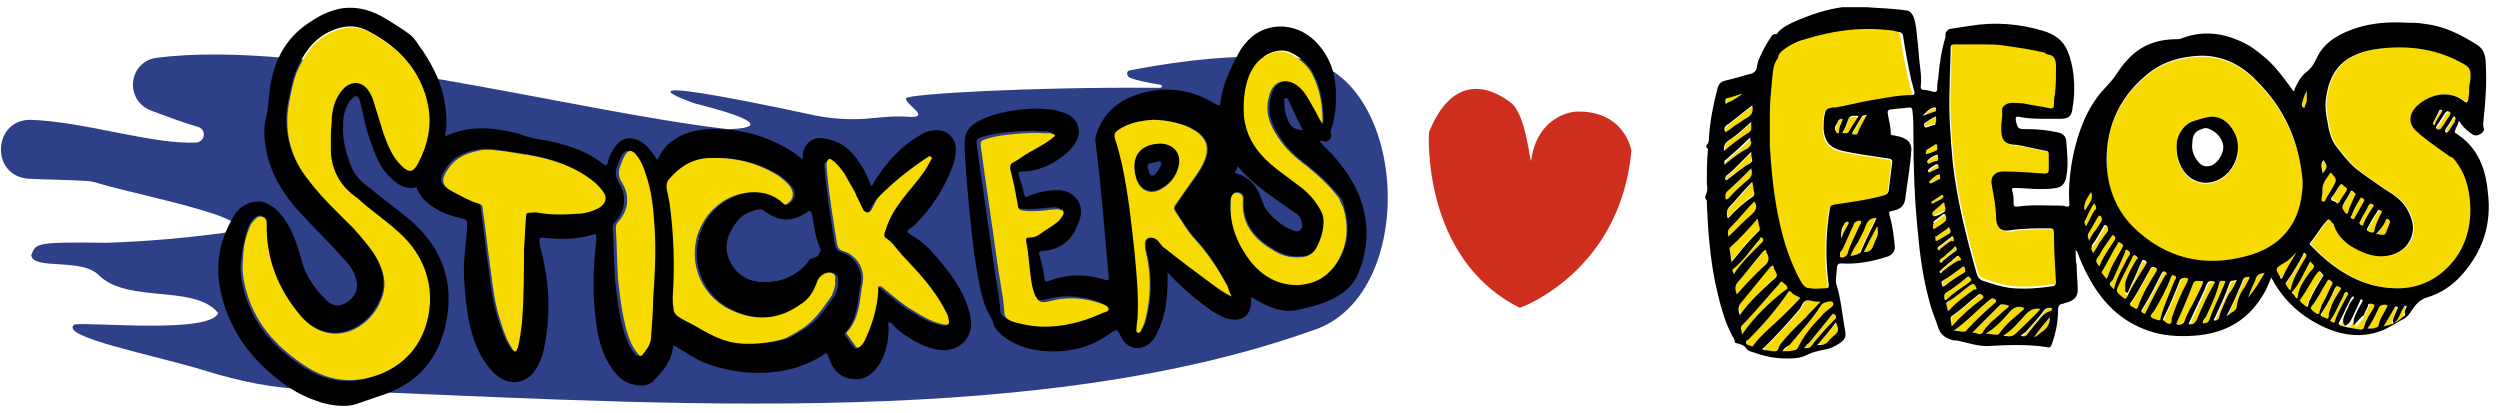 <svg width="242" height="40" viewBox="0 0 242 40" fill="none" xmlns="http://www.w3.org/2000/svg">
<g clip-path="url(#clip0_1_126)">
<path d="M15.121 5.6C29.822 3.7 55.022 10.7 70.421 12.5C70.421 12.5 77.121 12.5 67.222 10C67.222 10 57.121 6.5 79.022 11.2C80.621 11.5 82.121 11.6 83.722 11.5C84.921 11.4 86.421 11.2 87.822 11.3C90.421 11.5 87.421 10 87.722 9.5C88.022 9.1 99.522 8.4 112.321 8.5C112.521 8.5 112.521 8.2 112.321 8.2C111.121 8 110.021 7.8 109.321 7.5C109.021 7.3 109.021 6.8 109.421 6.8C111.521 6.4 118.421 5.1 124.321 5.6C136.321 5.2 137.921 28.6 127.021 32C98.921 42 60.522 38.8 29.922 37.7C26.521 37.6 23.122 36.9 19.922 35.9C15.121 34.4 5.521 32.6 7.221 31.4C9.221 31.2 20.322 32.3 21.122 30.3C18.822 27.5 12.521 29.4 9.621 26.7C8.021 24.9 3.221 26.2 3.021 24.7C3.521 23.6 3.121 23.4 10.322 23.5C10.322 23.5 14.921 23.4 20.422 22.7C28.922 21.9 13.322 18.9 9.721 17.8C9.121 17.6 8.621 17.5 8.021 17.5C6.621 17.4 4.621 17.4 2.721 17.3C-0.979 17 -0.679 11.5 3.021 11.6C8.321 11.8 14.722 14 19.021 13.8C19.822 13.7 20.021 12.6 19.221 12.3C17.822 11.9 16.221 11.3 14.621 10.7C12.021 9.7 12.421 6 15.121 5.6Z" fill="#2E4087"/>
<path d="M86.021 31.2C85.921 31.4 86.021 31.6 86.021 31.7C86.021 32.9 85.821 34 85.221 35.1C84.621 36.1 83.821 36.8 82.621 36.7C81.321 36.6 80.621 35.8 80.221 34.6C80.021 34.1 80.021 34.1 79.621 34.4C77.721 35.6 75.621 36.1 73.421 36.1C71.521 36.1 69.621 35.7 67.921 35C67.121 34.6 66.321 34.1 65.521 33.6C65.221 33.4 65.121 33.4 65.121 33.8C64.921 35.1 64.021 36.1 63.221 36.9C62.721 37.4 61.921 37.4 61.221 37.2C60.421 37 59.821 36.5 59.321 35.8C58.321 34.4 57.921 32.9 57.721 31.3C57.321 28.6 57.421 25.9 57.721 23.2C57.721 23.1 57.721 23 57.721 22.9C57.721 22.7 57.621 22.6 57.421 22.7C55.821 23.2 54.121 23.2 52.521 23C52.221 23 52.221 23.1 52.221 23.3C52.221 23.7 52.321 24.1 52.421 24.4C53.221 27.6 53.321 30.7 52.621 33.9C52.521 34.4 52.321 34.9 52.121 35.3C51.221 37.2 49.221 37.6 47.721 36C46.821 35.1 46.221 33.9 45.821 32.7C45.221 30.8 45.021 28.9 44.921 26.9C44.821 25.2 45.121 23.6 45.221 22C45.221 21.2 45.221 21.3 44.521 21.1C43.221 20.8 42.021 20.3 41.021 19.3C40.221 18.4 39.921 17.3 40.421 16.1C41.121 14.4 42.421 13.3 44.121 12.8C45.921 12.2 47.821 12.4 49.621 12.8C50.221 12.9 50.821 13.2 51.321 13.3C51.921 13.5 52.621 13.5 53.321 13.7C55.221 14.1 56.921 14.7 58.421 15.9C58.621 16.1 58.721 16 58.821 15.8C58.921 15.3 59.121 14.8 59.421 14.4C60.121 13.2 61.221 13.1 62.321 13.9C62.821 14.3 63.221 14.9 63.621 15.5C64.021 14.7 64.421 14.1 65.021 13.7C66.021 12.9 67.221 12.6 68.521 12.5C71.521 12.4 74.221 13.1 76.721 14.7C77.021 14.9 77.221 15.1 77.521 15.3C77.621 15.4 77.721 15.4 77.721 15.2C77.721 15.1 77.721 15 77.721 14.9C77.821 13.9 78.721 13.2 79.721 13.4C81.321 13.6 82.421 14.5 83.221 15.8C83.721 16.5 84.022 17.2 84.321 18C84.522 17.9 84.521 17.8 84.621 17.6C85.821 15.7 87.221 14.1 89.221 13C89.721 12.7 90.221 12.6 90.721 12.6C91.721 12.6 92.521 13.4 92.521 14.4C92.521 15 92.421 15.6 92.221 16.1C91.421 18.2 90.221 20.1 88.621 21.7C88.521 21.8 88.321 22 88.121 22.1C87.721 22.4 87.721 22.4 88.121 22.7C89.221 23.3 90.121 24.2 90.921 25.2C92.121 26.6 93.121 28 93.721 29.8C93.921 30.5 94.121 31.3 93.921 32C93.621 33.1 92.721 33.8 91.521 33.9C90.221 33.9 89.121 33.4 88.021 32.7C87.321 32.3 86.721 31.8 86.221 31.2C86.221 31.3 86.221 31.2 86.021 31.2ZM50.421 24.1C50.521 22.8 50.521 21.9 50.621 20.9C50.621 20.7 50.621 20.5 50.921 20.5C51.221 20.5 51.521 20.4 51.821 20.5C53.021 20.7 54.221 20.7 55.421 20.6C56.221 20.6 57.021 20.4 57.721 20C58.321 19.6 58.521 19.1 58.121 18.5C57.721 17.9 57.221 17.4 56.621 17C54.721 15.7 52.421 15.1 50.221 14.8C49.021 14.6 48.421 14.5 47.321 14.4C47.221 14.4 46.721 14.4 46.621 14.4C45.321 14.6 44.021 15 43.221 16.2C42.421 17.3 42.521 17.9 43.721 18.5C44.521 18.9 45.321 19.4 46.121 19.6C46.421 19.7 46.521 19.8 46.521 20.1C46.821 22.1 47.021 24.2 47.321 26.2C47.521 27.8 47.721 29.4 48.221 30.9C48.521 31.9 48.821 32.8 49.421 33.7C49.521 33.8 49.521 34 49.721 33.9C49.821 33.9 49.821 33.7 49.921 33.6C50.121 32.8 50.221 32 50.321 31.2C50.421 28.7 50.421 26.3 50.421 24.1ZM65.421 28.7C65.421 29.5 65.421 29.3 65.521 30.1C65.721 30.6 66.021 30.7 66.721 31.1C68.021 31.7 69.521 32.9 71.521 33.2C72.921 33.4 75.121 33.2 76.421 32.7C78.921 31.4 79.321 30.7 80.821 28.6C81.022 28.1 81.221 27.6 81.121 27.1C81.121 26.8 81.021 26.5 80.621 26.4C80.121 26.3 79.522 26.7 79.321 27.2C79.022 28.1 78.521 29 77.621 29.5C75.521 31 73.221 31.1 70.921 30C66.721 28 66.221 22.3 70.021 19.6C71.921 18.3 74.521 18.2 76.021 19.7C76.221 19.9 76.321 19.8 76.421 19.7C77.021 19.3 77.121 18.6 76.621 18C76.321 17.6 75.921 17.3 75.521 17C73.421 15.7 71.221 15.2 68.721 15.3C67.121 15.4 65.921 16.2 64.921 17.4C64.721 17.6 64.721 17.9 64.721 18.2C64.821 18.7 64.921 19.2 65.021 19.7C65.521 22.7 65.521 25.7 65.421 28.7ZM89.921 15.6C89.821 15.5 89.721 15.3 89.521 15.5C87.821 16.6 86.222 17.9 84.821 19.3C84.121 20.1 84.121 21.3 83.321 20.7C83.222 20.6 82.721 19.4 82.621 19.3C82.421 18.7 82.021 18.2 81.721 17.6C81.421 17 81.021 16.5 80.521 16C80.321 15.9 80.121 15.6 79.921 15.7C79.721 15.8 79.821 16.1 79.821 16.3C80.022 18.8 80.421 21.2 80.821 23.7C80.921 24.1 81.021 24.3 81.421 24.4C82.721 24.8 83.522 26.1 83.321 27.4C83.321 27.6 83.221 27.8 83.221 27.9C83.021 29.4 82.921 31 81.821 32.2C81.722 32.3 81.722 32.4 81.821 32.5C82.121 32.9 82.321 33.2 82.621 33.6C82.721 33.8 82.921 33.8 83.121 33.6C83.321 33.4 83.521 33.1 83.621 32.8C84.321 31.3 84.722 29.8 84.821 28.2C84.821 28.1 84.721 27.8 84.921 27.8C85.121 27.8 85.222 27.9 85.321 28C86.321 28.8 87.321 29.7 88.421 30.3C89.221 30.8 90.121 31.3 91.121 31.5C91.621 31.6 91.721 31.5 91.621 31C91.521 30.6 91.421 30.3 91.221 30C90.221 28.1 88.821 26.6 87.421 25.1C87.021 24.7 86.621 24.2 86.221 23.7C86.021 23.5 85.821 23.3 85.621 23.2C85.521 23.1 85.321 23 85.421 22.8C85.421 22.6 85.421 22.6 85.521 22.4C85.821 21.4 86.321 20.5 86.921 19.7C87.621 18.7 88.421 17.9 89.121 16.9C89.421 16.5 89.721 16.1 89.921 15.6ZM63.121 29C63.221 26.2 63.221 23.8 63.021 21.4C62.921 19.9 62.721 18.3 62.221 16.9C62.021 16.2 61.721 15.5 61.221 14.9C60.821 14.5 60.521 14.5 60.221 15C60.021 15.3 59.921 15.6 59.821 15.9C59.521 16.5 59.521 17.1 59.921 17.7C60.721 19 60.521 20.4 59.521 21.5C59.321 21.7 59.321 21.9 59.321 22.2C59.421 23.8 59.421 25.4 59.521 27C59.721 28.8 59.921 30.5 60.421 32.2C60.621 32.9 60.921 33.6 61.421 34.2C61.521 34.4 61.721 34.6 61.921 34.3C62.321 33.8 62.721 33.3 62.721 32.6C63.021 31.2 63.121 29.9 63.121 29ZM78.921 24.9C79.221 24.8 79.222 24.7 79.321 24.5C79.421 24.3 79.521 24.2 79.421 24.1C78.921 23 78.821 22 78.621 20.8C78.621 20.7 78.522 20.5 78.321 20.4C76.621 21.6 75.421 21.5 73.821 20.3C73.621 20.2 73.221 20.3 72.921 20.4C72.221 20.6 71.621 21 71.221 21.6C70.421 22.7 70.021 23.9 70.621 25.2C71.221 26.5 72.221 27.2 73.721 27.3C75.421 27.4 76.921 26.8 78.021 25.6C78.221 25.4 78.321 25.1 78.521 25C78.721 25 78.521 25.1 78.921 24.9Z" fill="black"/>
<path d="M127.721 13.6C128.021 14.1 128.521 14.5 128.921 14.9C130.621 16.8 131.921 18.9 132.221 21.5C132.421 23.3 132.121 25 131.421 26.6C131.021 27.5 130.321 28.2 129.421 28.7C128.221 29.4 126.921 29.7 125.621 30C124.221 30.3 122.921 29.8 121.721 29.1C121.521 29 121.421 28.9 121.221 28.8H121.121C121.121 29.1 121.121 29.4 121.021 29.8C120.821 30.7 120.021 31.1 119.121 30.9C118.421 30.8 117.821 30.4 117.321 30.1C116.021 29.2 114.821 28.2 113.721 27.1C113.521 26.9 113.321 26.7 113.021 26.4C113.021 26.7 113.021 27 113.021 27.2C113.021 28.9 112.821 30.6 112.021 32.2C111.921 32.5 111.721 32.8 111.521 33C110.621 34 109.321 33.9 108.621 32.8C108.621 32.7 108.521 32.7 108.521 32.6C108.121 31.8 108.121 31.8 107.421 32.3C105.921 33.4 104.321 33.9 102.521 34C100.421 34.1 98.421 33.7 96.822 32.3C96.522 32 96.222 31.7 96.121 31.2C96.022 30.8 95.722 30.4 95.522 30C94.822 28.3 94.621 26.5 94.322 24.7C93.921 21.5 93.621 18.4 93.421 15.2C93.421 14.6 93.322 14 93.421 13.3C93.522 12.7 93.921 12.2 94.421 11.9C95.421 11.3 96.421 11 97.522 10.8C99.121 10.5 100.721 10.4 102.321 10.7C102.621 10.8 102.921 10.9 103.221 11C104.321 11.5 104.721 12.6 104.221 13.6C103.921 14.2 103.421 14.7 102.921 15.1C101.721 16 100.421 16.6 98.921 16.6C98.621 16.6 98.522 16.7 98.621 17C98.822 17.6 99.022 18.2 99.121 18.8C99.222 19.1 99.322 19.1 99.522 19C100.421 18.6 101.421 18.4 102.521 18.4C104.021 18.5 105.021 19.8 104.521 21.2C103.921 23.1 102.921 24.1 100.921 24.3C100.621 24.3 100.521 24.4 100.621 24.7C100.821 25.4 101.021 26.2 101.121 27C101.121 27.3 101.221 27.3 101.521 27.2C103.321 26.5 105.121 26.5 107.021 27.1C107.421 27.2 107.321 27 107.321 26.8C107.121 24.5 106.921 22.2 106.721 20C106.521 17.9 106.321 15.8 106.021 13.6C106.021 13.3 106.121 13 106.221 12.7C106.821 11.2 107.821 10.1 109.421 9.4C112.321 8.2 115.121 8.5 117.721 10.1C117.921 10.2 118.121 10.3 118.121 10C118.321 8.3 119.021 6.8 119.821 5.3C120.221 4.5 120.821 3.8 121.521 3.3C123.321 2.1 125.721 2.4 127.321 4C128.821 5.5 129.321 7.3 129.321 9.3C129.321 10.4 129.221 11.6 128.821 12.6C128.821 12.7 128.821 12.8 128.821 12.9C128.921 13.3 128.821 13.5 128.421 13.7C128.321 13.7 128.221 13.8 128.221 13.7C128.221 13.6 127.921 13.7 127.721 13.6ZM128.121 11.9C128.121 10.2 127.921 8.7 127.221 7.3C126.921 6.6 126.421 6.1 125.821 5.6C125.221 5.2 124.621 4.8 123.821 4.9C122.421 5.1 121.521 6 121.021 7.2C120.521 8.5 120.421 9.8 120.521 11.2C120.721 13.1 121.721 14.6 123.121 15.8C123.921 16.5 124.821 17.1 125.721 17.8C126.321 18.2 126.821 18.7 127.321 19.3C127.721 19.9 128.221 20.5 128.221 21.3C128.221 22.1 128.021 22.9 127.621 23.7C127.321 24.4 126.721 24.8 126.021 24.8C124.921 24.9 124.021 24.6 123.121 24C121.321 22.9 120.221 21.4 120.421 19.2C120.421 18.9 120.321 18.7 120.021 18.6C119.721 18.5 119.421 18.6 119.321 18.9C119.221 19.1 119.221 19.3 119.221 19.6C119.121 21.8 119.921 23.6 121.221 25.3C122.421 26.7 123.821 27.5 125.721 27.5C127.321 27.4 128.421 26.8 129.321 25.6C130.521 23.9 130.721 22 130.121 20C130.021 19.7 130.021 19.4 129.821 19.2C128.921 18 127.821 17 126.721 16.1C125.621 15.3 124.621 14.4 123.921 13.3C123.121 12.1 122.621 10.9 123.021 9.4C123.321 7.8 124.721 7.4 125.921 8.4C126.521 8.9 126.921 9.7 127.321 10.4C127.421 10.8 127.621 11.3 128.121 11.9ZM100.521 12.7C99.921 12.6 99.322 12.7 98.722 12.7C97.421 12.8 96.121 12.9 94.921 13.3C94.621 13.4 94.522 13.5 94.522 13.8C95.022 17.6 95.621 21.4 96.121 25.1C96.322 26.7 96.722 28.4 96.822 30C96.822 30.5 97.121 30.7 97.522 30.9C98.822 31.3 100.121 31.5 101.421 31.4C103.121 31.3 104.821 30.8 106.321 30.1C106.521 30 106.921 30 106.921 29.7C106.921 29.4 106.521 29.3 106.321 29.2C104.621 28.6 102.921 28.5 101.121 29C100.621 29.1 100.321 29.1 100.021 28.6C99.822 28.3 99.722 27.9 99.621 27.5C99.322 26 99.322 24.5 99.022 23.1C99.022 22.9 99.022 22.8 99.322 22.8C99.722 22.8 100.021 22.7 100.321 22.5C100.821 22.1 101.421 21.8 101.921 21.4C102.221 21.2 102.421 20.9 102.621 20.6C102.721 20.3 102.621 20.1 102.321 20.1C102.021 20 101.721 20.1 101.421 20.1C100.621 20.2 99.722 20.3 98.921 20.2C98.421 20.2 98.222 20 98.222 19.6C98.022 18.5 97.822 17.4 97.522 16.3C97.421 15.9 97.522 15.6 97.822 15.5C98.421 15.2 98.822 14.8 99.421 14.5C100.121 14.1 100.921 13.7 101.521 13.2C101.621 13.1 101.821 13 101.821 12.9C101.721 12.7 101.521 12.8 101.421 12.7C101.021 12.7 100.821 12.7 100.521 12.7ZM119.121 28.7C118.921 28.3 118.821 28 118.721 27.7C117.921 25.9 116.921 24.4 115.621 23C114.921 22.2 114.421 21.3 113.821 20.4C113.721 20.2 113.721 20.1 113.821 19.9C114.121 19.5 114.421 19 114.721 18.6C115.321 17.7 116.021 16.9 116.521 15.9C117.321 14.3 116.921 13.2 115.321 12.4C115.221 12.3 115.021 12.3 114.921 12.2C113.821 11.8 112.721 11.6 111.621 11.6C110.421 11.7 109.321 11.9 108.321 12.6C108.021 12.8 107.921 13 108.021 13.4C108.321 14.3 108.521 15.1 108.721 16C109.321 18.8 109.621 21.6 109.921 24.4C110.121 26.5 110.321 28.5 110.221 30.6C110.221 31 110.121 31.3 110.121 31.7C110.121 31.9 110.021 32.1 110.221 32.2C110.421 32.3 110.521 32 110.621 31.8C110.821 31.5 110.921 31.1 111.021 30.7C111.521 28.6 111.521 26.5 111.021 24.4C110.921 24.1 110.921 23.9 110.921 23.6C110.921 23.2 111.121 23 111.521 23C111.921 23 112.221 23.3 112.421 23.6C112.521 23.7 112.621 23.9 112.821 24C114.321 25.2 115.921 26.4 117.421 27.5C117.721 27.9 118.321 28.3 119.121 28.7ZM119.821 16.1C119.721 16.2 119.721 16.3 119.721 16.3C119.721 16.4 119.621 16.5 119.621 16.5C119.521 16.7 119.521 16.8 119.721 16.8C121.021 17.2 121.721 18.1 122.121 19.3C122.321 20 122.721 20.6 123.321 21.1C123.821 21.6 124.521 22.1 125.221 22.3C125.421 22.4 125.721 22.5 125.921 22.2C126.221 21.8 125.921 20.9 125.521 20.7C123.521 19.3 121.421 18 119.821 16.1ZM126.121 12.6C125.921 12.2 125.721 11.8 125.521 11.4C125.221 10.8 125.021 10.3 124.721 9.7C124.621 9.6 124.621 9.4 124.421 9.5C124.221 9.6 124.321 9.7 124.321 9.9C124.321 10.5 124.421 11 124.621 11.5C124.821 12.2 125.321 12.6 126.121 12.6Z" fill="black"/>
<path d="M43.221 12C43.121 13.4 42.822 14.9 42.121 16.3C41.822 17 41.422 17.7 40.621 18C39.522 18.5 38.621 18 37.822 17.2C36.922 16.4 36.422 15.3 36.022 14.1C35.621 13.1 35.322 12 35.121 10.9C35.022 10.5 34.922 10.1 34.822 9.7C34.621 9.2 34.422 9.2 34.022 9.6C33.422 10.3 33.221 11.1 33.221 12C33.121 13.6 33.522 15 34.121 16.4C34.522 17.2 35.221 17.8 35.922 18.3C37.221 19.4 38.522 20.3 39.822 21.4C42.522 23.8 43.822 26.8 43.322 30.4C42.822 34.1 40.922 36.8 37.422 38.1C36.221 38.5 35.721 38.7 34.522 39.1C33.422 39.5 31.622 39.2 30.622 38.8C28.822 38.2 27.221 37.1 25.822 35.8C23.622 33.8 22.122 31.4 21.422 28.5C20.822 26 21.122 23.6 22.422 21.3C22.521 21.1 22.721 20.8 22.822 20.6C23.122 20.3 23.221 20.1 23.622 19.9C24.122 19.6 24.521 19.5 25.122 19.5C25.622 19.5 26.021 19.8 26.521 20.1C27.221 20.7 27.721 21.4 28.122 22.2C28.622 23.2 28.922 24.2 29.221 25.3C29.622 26.8 30.521 28 31.622 29.1C32.322 29.7 32.822 29.7 33.522 29.3C34.322 28.8 34.721 28 34.522 27.2C34.322 26.3 33.822 25.6 33.221 25C31.721 23.3 30.021 21.7 28.521 20C27.122 18.3 26.021 16.4 25.721 14.2C25.521 13.2 25.521 12.1 25.822 11.1C26.021 10.1 26.021 9 26.221 8C26.721 5.4 27.922 3.4 30.221 2C31.122 1.4 32.022 1 33.121 0.8C34.621 0.6 36.022 1 37.322 1.8C38.121 2.3 38.822 2.7 39.621 3.3C40.022 3.6 40.221 3.9 40.621 4.5C41.022 5 41.621 6 42.022 6.8C42.822 8.4 43.221 10.1 43.221 12ZM23.322 25.3C23.221 26.1 23.322 27 23.521 27.8C24.322 31.2 26.422 33.6 29.322 35.5C31.122 36.7 33.121 37.2 35.322 36.7C39.221 35.8 41.221 32.9 41.422 29.4C41.522 26.7 40.422 24.4 38.422 22.6C37.121 21.4 35.721 20.5 34.422 19.3C33.022 18.1 32.121 16.6 32.022 14.7C32.022 14.2 32.022 13.6 32.022 13.1C32.022 12.5 32.121 11.9 32.121 11.3C32.221 10.3 32.522 9.3 33.322 8.5C34.121 7.8 35.022 7.9 35.621 8.7C35.922 9.1 36.121 9.6 36.221 10C36.522 11 36.822 11.9 37.121 12.9C37.522 14 37.922 15.1 38.822 16C39.621 16.8 40.022 16.7 40.522 15.7C41.322 13.9 41.721 12 41.322 10C40.621 6.7 38.522 4.5 35.621 3C34.322 2.3 33.022 2.5 31.822 3.1C30.221 3.9 29.322 5.3 28.622 6.9C28.221 8 28.021 9.1 27.822 10.2C27.422 12.9 28.122 15.3 29.822 17.4C31.122 19.1 32.621 20.5 34.121 22C34.922 22.9 35.721 23.8 36.322 24.8C37.121 26.2 37.422 27.6 36.721 29.1C35.522 31.9 31.822 33.7 29.021 30.5C26.822 27.9 25.622 24.9 25.721 21.5C25.721 21.2 25.622 21 25.322 20.9C25.021 20.8 24.822 20.9 24.622 21.1C24.322 21.4 24.122 21.7 24.021 22C23.622 23.2 23.422 24.2 23.322 25.3Z" fill="black"/>
<path d="M112.421 13.8C113.621 13.9 114.321 14.7 114.121 15.9C113.921 16.9 113.321 17.7 112.421 18.2C111.421 18.8 110.421 18.4 110.021 17.3C109.321 15.2 110.421 13.9 112.421 13.8ZM112.221 15.6C111.921 15.7 111.721 15.7 111.421 15.8C111.121 15.8 111.021 16 111.121 16.3C111.221 16.6 111.221 16.9 111.521 17C111.821 17 111.921 16.7 112.121 16.5C112.221 16.3 112.321 16.1 112.421 15.9C112.421 15.8 112.421 15.6 112.221 15.6Z" fill="black"/>
<path d="M63.322 21.4C63.221 19.9 63.022 18.3 62.522 16.9C62.322 16.2 62.022 15.5 61.522 14.9C61.121 14.5 60.822 14.5 60.522 15C60.322 15.3 60.221 15.6 60.121 15.9C59.822 16.5 59.822 17.1 60.221 17.7C61.022 19 60.822 20.4 59.822 21.5C59.621 21.7 59.621 21.9 59.621 22.2C59.721 23.8 59.721 25.4 59.822 27C60.022 28.8 60.221 30.5 60.721 32.2C60.922 32.9 61.221 33.6 61.721 34.2C61.822 34.4 62.022 34.6 62.221 34.3C62.621 33.8 63.022 33.3 63.022 32.6C63.121 31.3 63.221 29.9 63.221 29C63.422 26.2 63.522 23.8 63.322 21.4Z" fill="#F7DA00"/>
<path d="M106.621 29.4C104.921 28.8 103.221 28.7 101.421 29.2C100.921 29.3 100.621 29.3 100.321 28.8C100.121 28.5 100.021 28.1 99.921 27.7C99.621 26.2 99.621 24.7 99.321 23.3C99.321 23.1 99.321 23 99.621 23C100.021 23 100.321 22.9 100.621 22.7C101.121 22.3 101.721 22 102.221 21.6C102.521 21.4 102.721 21.1 102.921 20.8C103.021 20.5 102.921 20.3 102.621 20.3C102.321 20.2 102.021 20.3 101.721 20.3C100.921 20.4 100.021 20.5 99.221 20.4C98.721 20.4 98.521 20.2 98.521 19.8C98.321 18.7 98.121 17.6 97.821 16.5C97.721 16.1 97.821 15.8 98.121 15.7C98.721 15.4 99.121 15 99.721 14.7C100.421 14.3 101.221 13.9 101.821 13.4C101.921 13.3 102.121 13.2 102.121 13.1C102.021 12.9 101.821 13 101.721 12.9C101.421 12.9 101.121 12.9 100.921 12.9C100.321 12.8 99.721 12.9 99.121 12.9C97.821 13 96.521 13.1 95.321 13.5C95.021 13.6 94.921 13.7 94.921 14C95.421 17.8 96.021 21.6 96.521 25.3C96.721 26.9 97.121 28.6 97.221 30.2C97.221 30.7 97.521 30.9 97.921 31.1C99.221 31.5 100.521 31.7 101.821 31.6C103.521 31.5 105.221 31 106.721 30.3C106.921 30.2 107.321 30.2 107.321 29.9C107.221 29.6 106.921 29.5 106.621 29.4Z" fill="#F7DA00"/>
<path d="M80.421 26.4C79.921 26.3 79.322 26.7 79.121 27.2C78.822 28.1 78.322 29 77.421 29.5C75.322 31 73.022 31.1 70.722 30C66.522 28 66.022 22.3 69.822 19.6C71.722 18.3 74.322 18.2 75.822 19.7C76.022 19.9 76.121 19.8 76.222 19.7C76.822 19.3 76.921 18.6 76.421 18C76.121 17.6 75.722 17.3 75.322 17C73.222 15.7 71.022 15.2 68.522 15.3C66.921 15.4 65.722 16.2 64.722 17.4C64.522 17.6 64.522 17.9 64.522 18.2C64.621 18.7 64.722 19.2 64.822 19.7C65.222 22.7 65.322 25.7 65.121 28.7C65.121 29.5 65.121 29.3 65.222 30.1C65.421 30.6 65.722 30.7 66.421 31.1C67.722 31.7 69.222 32.9 71.222 33.2C72.621 33.4 74.822 33.2 76.121 32.7C78.621 31.4 79.022 30.7 80.522 28.6C80.722 28.1 80.921 27.6 80.822 27.1C80.921 26.8 80.822 26.5 80.421 26.4Z" fill="#F7DA00"/>
<path d="M91.421 29.9C90.421 28 89.022 26.5 87.621 25C87.222 24.6 86.822 24.1 86.421 23.6C86.222 23.4 86.022 23.2 85.822 23.1C85.722 23 85.522 22.9 85.621 22.7C85.621 22.5 85.621 22.5 85.722 22.3C86.022 21.3 86.522 20.4 87.121 19.6C87.822 18.6 88.621 17.8 89.322 16.8C89.722 16.3 89.921 15.8 90.222 15.3C90.121 15.2 90.022 15 89.822 15.2C88.121 16.3 86.522 17.6 85.121 19C84.421 19.8 84.421 21 83.621 20.4C83.522 20.3 83.022 19.1 82.921 19C82.722 18.4 82.322 17.9 82.022 17.3C81.722 16.7 81.322 16.2 80.822 15.7C80.621 15.6 80.421 15.3 80.222 15.4C79.921 15.7 80.022 16 80.022 16.2C80.222 18.7 80.621 21.1 81.022 23.6C81.121 24 81.222 24.2 81.621 24.3C82.921 24.7 83.722 26 83.522 27.3C83.522 27.5 83.421 27.7 83.421 27.8C83.222 29.3 83.121 30.9 82.022 32.1C81.921 32.2 81.921 32.3 82.022 32.4C82.322 32.8 82.522 33.1 82.822 33.5C82.921 33.7 83.121 33.7 83.322 33.5C83.522 33.3 83.722 33 83.822 32.7C84.522 31.2 84.921 29.7 85.022 28.1C85.022 28 84.921 27.7 85.121 27.7C85.322 27.7 85.421 27.8 85.522 27.9C86.522 28.7 87.522 29.6 88.621 30.2C89.421 30.7 90.322 31.2 91.322 31.4C91.822 31.5 91.921 31.4 91.822 30.9C91.822 30.6 91.621 30.3 91.421 29.9Z" fill="#F7DA00"/>
<path d="M41.422 10.1C40.721 6.8 38.621 4.6 35.721 3.1C34.422 2.4 33.121 2.6 31.922 3.2C30.322 4 29.422 5.4 28.721 7C28.322 8.1 28.122 9.2 27.922 10.3C27.521 13 28.221 15.4 29.922 17.5C31.221 19.2 32.721 20.6 34.221 22.1C35.022 23 35.822 23.9 36.422 24.9C37.221 26.3 37.522 27.7 36.822 29.2C35.621 32 31.922 33.8 29.122 30.6C26.922 28 25.721 25 25.822 21.6C25.822 21.3 25.721 21.1 25.422 21C25.122 20.9 24.922 21 24.721 21.2C24.422 21.5 24.221 21.8 24.122 22.1C23.721 23.1 23.521 24.1 23.521 25.2C23.422 26 23.521 26.9 23.721 27.7C24.521 31.1 26.622 33.5 29.521 35.4C31.322 36.6 33.322 37.1 35.522 36.6C39.422 35.7 41.422 32.8 41.621 29.3C41.721 26.6 40.621 24.3 38.621 22.5C37.322 21.3 35.922 20.4 34.621 19.2C33.022 18.1 32.121 16.6 32.022 14.7C32.022 14.2 32.022 13.6 32.022 13.1C32.022 12.5 32.121 11.9 32.121 11.3C32.221 10.3 32.522 9.3 33.322 8.5C34.121 7.8 35.022 7.9 35.621 8.7C35.922 9.1 36.121 9.6 36.221 10C36.522 11 36.822 11.9 37.121 12.9C37.522 14 37.922 15.1 38.822 16C39.621 16.8 40.022 16.7 40.522 15.7C41.422 14 41.822 12.1 41.422 10.1Z" fill="#F7DA00"/>
<path d="M129.621 19.2C128.721 18 127.621 17 126.521 16.1C125.421 15.3 124.421 14.4 123.721 13.3C122.921 12.1 122.421 10.9 122.821 9.4C123.121 7.8 124.521 7.4 125.721 8.4C126.321 8.9 126.721 9.7 127.121 10.4C127.421 10.9 127.621 11.4 128.021 12C128.021 10.3 127.821 8.8 127.121 7.4C126.821 6.7 126.321 6.2 125.721 5.7C125.121 5.3 124.521 4.9 123.721 5C122.321 5.2 121.421 6.1 120.921 7.3C120.421 8.6 120.321 9.9 120.421 11.3C120.621 13.2 121.621 14.7 123.021 15.9C123.821 16.6 124.721 17.2 125.621 17.9C126.221 18.3 126.721 18.8 127.221 19.4C127.621 20 128.121 20.6 128.121 21.4C128.121 22.2 127.921 23 127.521 23.8C127.221 24.5 126.621 24.9 125.921 24.9C124.821 25 123.921 24.7 123.021 24.1C121.221 23 120.121 21.5 120.321 19.3C120.321 19 120.221 18.8 119.921 18.7C119.621 18.6 119.321 18.7 119.221 19C119.121 19.2 119.121 19.4 119.121 19.7C119.021 21.9 119.821 23.7 121.121 25.4C122.321 26.8 123.721 27.6 125.621 27.6C127.221 27.5 128.321 26.9 129.221 25.7C130.421 24 130.621 22.1 130.021 20.1C129.821 19.7 129.721 19.5 129.621 19.2Z" fill="#F7DA00"/>
<path d="M115.521 23C114.821 22.2 114.321 21.3 113.721 20.4C113.621 20.2 113.621 20.1 113.721 19.9C114.021 19.5 114.321 19 114.621 18.6C115.221 17.7 115.921 16.9 116.421 15.9C117.221 14.3 116.821 13.2 115.221 12.4C115.121 12.3 114.921 12.3 114.821 12.2C113.721 11.8 112.621 11.6 111.521 11.6C110.321 11.7 109.221 11.9 108.221 12.6C107.921 12.8 107.821 13 107.921 13.4C108.221 14.3 108.421 15.1 108.621 16C109.221 18.8 109.521 21.6 109.821 24.4C110.021 26.5 110.221 28.5 110.121 30.6C110.121 31 110.021 31.3 110.021 31.7C110.021 31.9 109.921 32.1 110.121 32.2C110.321 32.3 110.421 32 110.521 31.8C110.721 31.5 110.821 31.1 110.921 30.7C111.421 28.6 111.421 26.5 110.921 24.4C110.821 24.1 110.821 23.9 110.821 23.6C110.821 23.2 111.021 23 111.421 23C111.821 23 112.121 23.3 112.321 23.6C112.421 23.7 112.521 23.9 112.721 24C114.221 25.2 115.821 26.4 117.321 27.5C117.921 27.9 118.421 28.3 119.221 28.7C119.021 28.3 118.921 28 118.821 27.7C117.921 26 116.821 24.4 115.521 23ZM112.421 18.3C111.421 18.9 110.421 18.5 110.021 17.4C109.321 15.2 110.321 13.9 112.421 13.9C113.621 14 114.321 14.8 114.121 16C113.921 17 113.321 17.8 112.421 18.3Z" fill="#F7DA00"/>
<path d="M56.822 17.1C54.922 15.8 52.621 15.2 50.422 14.9C49.221 14.7 48.621 14.6 47.522 14.5C47.422 14.5 46.922 14.5 46.822 14.5C45.522 14.7 44.221 15.1 43.422 16.3C42.621 17.4 42.721 18 43.922 18.6C44.721 19 45.522 19.5 46.322 19.7C46.621 19.8 46.721 19.9 46.721 20.2C47.022 22.2 47.221 24.3 47.522 26.3C47.721 27.9 47.922 29.5 48.422 31C48.721 32 49.022 32.9 49.621 33.8C49.721 33.9 49.721 34.1 49.922 34C50.022 34 50.022 33.8 50.121 33.7C50.322 32.9 50.422 32.1 50.522 31.3C50.721 28.8 50.721 26.4 50.721 24.2C50.822 22.9 50.822 22 50.922 21C50.922 20.8 50.922 20.6 51.221 20.6C51.522 20.6 51.822 20.5 52.121 20.6C53.322 20.8 54.522 20.8 55.721 20.7C56.522 20.7 57.322 20.5 58.022 20.1C58.621 19.7 58.822 19.2 58.422 18.6C57.922 17.9 57.422 17.5 56.822 17.1Z" fill="#F7DA00"/>
<path d="M225.221 30.9C225.421 31 225.521 30.9 225.521 30.7C225.521 30.3 225.721 30 225.821 29.6C226.021 29.1 226.321 28.7 226.621 28.2C226.821 27.9 226.621 27.6 226.321 27.6C226.221 27.6 226.221 27.7 226.121 27.8C225.821 28.5 225.421 29.3 225.021 29.9C224.621 30.6 224.621 30.6 225.221 30.9Z" fill="#F7DA00"/>
<path d="M230.421 20.3C230.321 20.3 230.221 20.4 230.221 20.5C229.921 20.9 229.621 21.4 229.421 21.8C229.121 22.3 229.121 22.3 229.621 22.5C229.621 22.5 229.621 22.5 229.721 22.5C229.821 22.5 229.921 22.5 229.921 22.4C230.021 21.8 230.321 21.2 230.621 20.6C230.621 20.5 230.521 20.4 230.421 20.3Z" fill="#F7DA00"/>
<path d="M224.321 30.4C224.521 30.4 224.521 30.3 224.521 30.2C224.621 29.9 224.721 29.5 224.921 29.2C225.221 28.7 225.421 28.1 225.721 27.6C225.921 27.3 225.621 27.2 225.521 27.1C225.321 27 225.321 27.2 225.221 27.3C224.721 28.1 224.321 29 223.721 29.7C223.721 29.8 223.621 29.8 223.721 29.9C223.821 30.1 224.021 30.2 224.321 30.4Z" fill="#F7DA00"/>
<path d="M226.621 31.5C227.221 31.7 227.921 31.8 228.621 31.9C228.821 31.9 228.921 31.8 228.921 31.7C229.121 31 229.421 30.5 229.821 29.9C230.021 29.5 230.021 29.5 229.621 29.4C229.421 29.4 229.321 29.4 229.321 29.6C229.221 29.9 229.021 30.2 228.921 30.5C228.721 30.9 228.421 31.3 228.021 31.7C228.021 31.4 228.021 31.1 228.121 30.9C228.321 30.4 228.521 30 228.821 29.5C228.821 29.4 229.021 29.3 228.821 29.2C228.721 29.1 228.621 29.3 228.621 29.4C228.321 30 228.121 30.5 227.821 31.1C227.721 31.3 227.621 31.5 227.421 31.6C227.221 31.8 227.121 31.7 227.021 31.4C227.021 31.3 227.021 31.2 227.021 31.1C227.121 30.7 227.321 30.3 227.521 29.9C227.621 29.6 227.821 29.3 228.021 29.1C228.021 29 228.121 28.9 228.021 28.9C227.921 28.9 227.921 28.9 227.821 29C227.821 29.1 227.721 29.1 227.721 29.2C227.321 29.9 227.021 30.7 226.621 31.4C226.321 31.4 226.421 31.4 226.621 31.5Z" fill="#F7DA00"/>
<path d="M229.421 31.8C229.621 31.8 229.821 31.8 230.021 31.7C230.121 31.7 230.121 31.6 230.221 31.6C230.321 30.9 230.721 30.4 231.021 29.8C231.021 29.7 231.121 29.7 231.121 29.6C231.021 29.4 230.421 29.5 230.321 29.7C230.021 30.3 229.721 31 229.321 31.6C229.121 31.8 229.221 31.8 229.421 31.8Z" fill="#F7DA00"/>
<path d="M225.821 31.2C225.921 31.3 226.021 31.2 226.021 31.1C226.121 30.7 226.321 30.3 226.521 29.9C226.721 29.5 227.021 29 227.221 28.6C227.321 28.5 227.321 28.4 227.221 28.3C227.121 28.2 227.021 28.3 226.921 28.4C226.921 28.5 226.821 28.6 226.821 28.7C226.421 29.4 226.121 30.2 225.721 30.8C225.521 31 225.521 31.1 225.821 31.2Z" fill="#F7DA00"/>
<path d="M223.121 10.2C223.421 9.8 223.221 9.2 223.321 8.8C223.021 9.2 222.921 9.7 222.821 10.1C222.821 10.2 222.821 10.3 222.921 10.4C223.121 10.5 223.121 10.3 223.121 10.2Z" fill="#F7DA00"/>
<path d="M222.821 18.8C222.921 18.2 222.921 17.6 222.821 17C222.421 13.5 221.021 10.5 218.521 8C217.021 6.4 215.121 5.4 212.821 5.5C211.121 5.6 209.621 6 208.221 7C205.321 9.2 203.821 12.2 203.921 15.9C204.021 18.3 204.821 20.4 206.521 22.1C209.621 25.1 213.321 26 217.421 24.9C220.721 24 222.521 21.8 222.821 18.8ZM214.521 17.6C213.221 18.1 211.821 17.6 211.121 16.2C210.721 15.5 210.621 14.8 210.721 13.7C210.821 13.2 211.121 12.4 211.921 11.9C212.221 11.7 213.921 11.2 214.321 11.3C215.221 11.4 215.821 12 216.221 12.7C217.221 14.5 216.421 16.8 214.521 17.6Z" fill="#F7DA00"/>
<path d="M220.721 26.8C220.821 26.9 220.821 26.9 220.921 26.8C221.321 26 221.821 25.2 222.321 24.4C222.121 24.6 221.921 24.8 221.721 25C221.521 25.2 221.221 25.4 221.021 25.5C220.121 26 220.121 26 220.721 26.8Z" fill="#F7DA00"/>
<path d="M222.321 28.8C222.421 28.9 222.521 28.9 222.521 28.7C222.621 27.8 223.221 27 223.721 26.3C224.121 25.8 224.121 25.8 223.621 25.2L223.521 25.3C223.021 26.3 222.621 27.3 221.921 28.1C221.821 28.2 221.821 28.3 221.921 28.3C222.121 28.6 222.221 28.7 222.321 28.8Z" fill="#F7DA00"/>
<path d="M221.721 28.2C221.921 27.1 222.521 26.2 223.021 25.3C223.121 25.2 223.121 25.1 223.221 25C223.321 24.8 223.221 24.7 223.121 24.6C223.021 24.5 222.921 24.7 222.921 24.8C222.421 25.7 221.921 26.6 221.321 27.4C221.221 27.5 221.221 27.6 221.321 27.7C221.421 27.8 221.521 28 221.721 28.2Z" fill="#F7DA00"/>
<path d="M227.721 18.6C227.621 18.5 227.521 18.6 227.521 18.7C227.321 19.1 227.021 19.5 226.821 19.9C226.721 20.1 226.721 20.3 226.821 20.4C226.921 20.5 226.921 20.6 227.021 20.7C227.121 20.8 227.221 20.9 227.321 20.6C227.421 20.1 227.721 19.6 227.921 19.1C227.921 19.1 227.921 19 228.021 18.9C228.021 18.7 227.821 18.6 227.721 18.6Z" fill="#F7DA00"/>
<path d="M198.721 29.9C198.721 29.8 198.721 29.8 198.621 29.8C198.321 29.8 198.121 29.8 197.921 30.1C197.421 30.8 196.821 31.4 196.221 32.1C196.021 32.3 195.921 32.4 195.721 32.6C196.021 32.7 196.121 32.7 196.321 32.5C196.521 32.2 196.821 31.9 197.021 31.6C197.521 31.1 197.821 30.4 198.621 30.2C198.721 30 198.721 30 198.721 29.9Z" fill="#F7DA00"/>
<path d="M197.021 32.6C197.321 32.4 197.521 32.2 197.821 32C198.221 31.7 198.421 31.3 198.421 30.7C197.921 31.3 197.421 32 196.921 32.6C197.021 32.6 197.021 32.6 197.021 32.6Z" fill="#F7DA00"/>
<path d="M187.521 23.3C187.921 23.1 188.321 22.8 188.721 22.6C188.921 22.4 188.721 22.2 188.721 22.1C188.621 21.9 188.521 22.1 188.421 22.2C188.121 22.4 187.821 22.6 187.421 22.9C187.321 23 187.221 23 187.221 23.2C187.521 23.1 187.221 23.5 187.521 23.3Z" fill="#F7DA00"/>
<path d="M224.821 16.9C225.321 16.3 225.321 16.1 224.921 15.6C224.621 15.9 224.921 16.4 224.821 16.9Z" fill="#F7DA00"/>
<path d="M225.821 16.7C225.721 16.6 225.621 16.5 225.521 16.7C225.221 17.3 224.721 17.9 224.821 18.5C224.821 18.8 224.721 19.1 224.721 19.3C224.721 19.5 224.821 19.5 224.921 19.5C225.021 19.5 225.121 19.4 225.121 19.3C225.321 18.9 225.621 18.5 225.821 18.1C226.321 17.3 226.321 17.3 225.821 16.7Z" fill="#F7DA00"/>
<path d="M229.521 19.7C229.421 19.7 229.421 19.8 229.321 19.8C229.121 20.2 228.921 20.6 228.721 20.9C228.621 21.1 228.521 21.3 228.421 21.5C228.321 21.7 228.521 21.8 228.621 21.8C228.821 21.9 228.721 21.7 228.821 21.6C229.021 21 229.421 20.5 229.721 20C229.821 20 229.721 19.8 229.521 19.7Z" fill="#F7DA00"/>
<path d="M228.721 19.2C228.621 19.1 228.521 19.1 228.421 19.3C228.121 19.8 227.821 20.3 227.621 20.9C227.521 21.1 227.721 21.2 227.821 21.3C227.921 21.3 228.021 21.3 228.021 21.2C228.321 20.7 228.621 20.1 228.921 19.6C228.921 19.3 228.821 19.3 228.721 19.2Z" fill="#F7DA00"/>
<path d="M230.021 22.6C230.021 22.7 230.221 22.7 230.321 22.7C230.521 22.7 230.821 22.8 230.921 22.6C231.021 22.3 231.221 21.9 231.321 21.6C231.421 21.4 231.221 21.2 231.121 21.2C231.021 21.1 230.921 21.3 230.921 21.4C230.721 21.8 230.521 22.1 230.221 22.4C230.121 22.4 230.021 22.5 230.021 22.6Z" fill="#F7DA00"/>
<path d="M227.121 18C227.021 17.9 226.921 17.9 226.921 17.8C226.821 17.7 226.721 17.7 226.621 17.8C226.321 18.2 226.121 18.6 225.821 19C225.721 19.1 225.721 19.2 225.821 19.3C226.021 19.4 226.221 19.5 226.321 19.6C226.421 19.6 226.421 19.5 226.521 19.5C226.721 19.1 227.021 18.7 227.221 18.4C227.321 18.3 227.321 18.1 227.121 18Z" fill="#F7DA00"/>
<path d="M236.121 10.8C235.921 11.2 235.721 11.6 235.521 12C235.521 12.1 235.521 12.2 235.621 12.2C235.721 12.2 235.721 12.2 235.721 12.1C235.921 11.6 236.221 11.3 236.521 10.8C236.321 10.7 236.221 10.7 236.121 10.8Z" fill="#F7DA00"/>
<path d="M202.921 22.2C203.121 21.9 203.221 21.7 203.421 21.4C203.521 21.2 203.421 21 203.321 20.9C203.121 20.8 203.121 21 203.021 21.1C202.721 21.6 202.521 22 202.221 22.5C202.021 22.8 202.121 23 202.221 23.3C202.521 22.9 202.721 22.5 202.921 22.2Z" fill="#F7DA00"/>
<path d="M202.421 18.6C201.921 19.3 201.621 19.9 201.821 20.4C202.021 20.1 202.221 19.7 202.421 19.4C202.621 19.1 202.621 18.9 202.421 18.6Z" fill="#F7DA00"/>
<path d="M204.121 24.1C204.321 23.8 204.521 23.5 204.721 23.2C204.821 23 204.721 22.9 204.621 22.8C204.421 22.7 204.421 22.9 204.321 23C203.921 23.6 203.521 24.1 203.221 24.7C202.821 25.2 202.821 25.3 203.321 25.9C203.521 25.2 203.821 24.7 204.121 24.1Z" fill="#F7DA00"/>
<path d="M202.821 20.4C203.021 20.1 202.921 19.9 202.721 19.7C202.321 20.2 202.121 20.8 201.821 21.4C201.721 21.5 201.821 21.7 201.921 21.9C202.221 21.4 202.521 20.9 202.821 20.4Z" fill="#F7DA00"/>
<path d="M203.321 23.6C203.621 23.2 203.821 22.9 204.121 22.5C204.221 22.3 204.121 21.9 203.921 21.9C203.721 21.8 203.721 22.1 203.621 22.2C203.321 22.7 203.021 23.3 202.621 23.8C202.421 24.1 202.421 24.4 202.621 24.7C202.921 24.2 203.121 23.9 203.321 23.6Z" fill="#F7DA00"/>
<path d="M239.021 9.4C239.021 9.1 239.121 8.8 239.121 8.4C239.121 8.2 239.121 8 239.221 7.8C239.321 6.7 239.221 6.5 238.221 6C235.821 4.7 233.221 4.4 230.521 4.7C229.621 4.8 228.721 5 227.921 5.4C226.421 6.1 225.621 7.4 225.321 9.1C225.121 10.1 225.221 11 225.421 11.9C225.521 12.6 225.721 13.4 226.121 14C226.721 14.8 227.321 15.6 228.121 16.3C229.021 17 229.921 17.6 230.921 18.3C231.721 18.8 232.521 19.3 233.021 20.1C233.621 21.1 233.921 22.1 233.421 23.2C232.921 24.2 232.021 24.7 230.921 24.8C229.721 24.9 228.621 24.4 227.621 23.8C226.921 23.3 226.321 22.7 226.021 21.8C226.021 21.6 225.821 21.6 225.721 21.4C225.621 21.2 225.421 21.2 225.321 21.4C224.721 22 224.321 22.8 223.721 23.5C223.621 23.6 223.721 23.7 223.821 23.8C224.021 24 224.221 24.2 224.421 24.4C226.521 26.4 228.921 27.8 231.821 27.9C233.821 28 235.621 27.3 237.021 25.9C238.721 24.2 239.321 22.1 239.221 19.8C239.121 18.2 238.721 16.7 237.721 15.5C237.621 15.4 237.521 15.2 237.321 15.2C236.221 14.4 235.121 13.7 234.121 12.8C233.221 12.1 233.221 11.1 234.021 10.3C235.121 9.2 237.121 8.6 238.621 9.8C238.921 9.8 238.921 9.7 239.021 9.4Z" fill="#F7DA00"/>
<path d="M236.821 12.7C236.921 12.8 237.021 12.7 237.121 12.6C237.321 12.3 237.521 12 237.721 11.7C237.721 11.6 237.821 11.6 237.821 11.5C237.821 11.4 237.721 11.3 237.721 11.3C237.621 11.2 237.621 11.3 237.521 11.4C237.321 11.8 237.121 12.1 236.821 12.5C236.721 12.5 236.621 12.6 236.821 12.7Z" fill="#F7DA00"/>
<path d="M223.521 29C223.821 28.3 224.221 27.6 224.621 27C224.721 26.9 224.721 26.8 224.821 26.7C224.721 26.5 224.621 26.4 224.521 26.3C224.421 26.2 224.321 26.3 224.221 26.4C223.621 27.2 223.221 28.1 222.621 28.9C222.621 29 222.521 29 222.521 29.1C222.521 29.2 223.121 29.7 223.221 29.7C223.421 29.6 223.321 29.4 223.421 29.2C223.521 29.1 223.521 29.1 223.521 29Z" fill="#F7DA00"/>
<path d="M236.021 12.6C236.221 12.7 236.321 12.6 236.421 12.5C236.721 12.1 236.921 11.7 237.221 11.3C237.221 11.2 237.321 11.2 237.321 11.1C237.321 11 237.221 10.9 237.121 10.9C237.021 10.8 236.921 10.9 236.821 11C236.521 11.4 236.321 11.8 236.021 12.2C235.921 12.3 235.821 12.4 236.021 12.6Z" fill="#F7DA00"/>
<path d="M203.921 27C204.121 26.6 204.221 26.2 204.421 25.8C204.721 25.2 205.121 24.6 205.421 24C205.621 23.7 205.421 23.6 205.221 23.5C205.021 23.3 205.021 23.6 204.921 23.7C204.421 24.5 204.021 25.4 203.521 26.2C203.421 26.3 203.421 26.4 203.521 26.5C203.621 26.6 203.721 26.8 203.921 27Z" fill="#F7DA00"/>
<path d="M232.821 29.7C232.721 29.7 232.621 29.7 232.621 29.8C232.521 29.9 232.521 30 232.421 30.1C232.221 30.5 232.121 30.9 231.821 31.2C231.721 31.3 231.721 31.4 231.621 31.4C231.521 31.3 231.521 31.2 231.521 31.1C231.621 30.7 231.821 30.4 231.921 30.1C231.921 30 232.121 29.9 231.921 29.8C231.821 29.7 231.721 29.8 231.621 30C231.321 30.6 231.021 31.2 230.621 31.8C230.921 31.7 231.121 31.7 231.321 31.6C231.821 31.5 232.221 31.1 232.621 30.8C232.721 30.7 232.721 30.7 232.721 30.6C232.621 30.4 232.721 30.2 232.821 30C232.821 29.9 232.921 29.8 232.821 29.7Z" fill="#F7DA00"/>
<path d="M204.621 28C204.821 27.2 205.121 26.5 205.521 25.8C205.721 25.4 205.921 25 206.121 24.7C206.321 24.4 206.021 24.3 205.921 24.2C205.721 24.1 205.721 24.3 205.721 24.4C205.321 25.3 204.921 26.2 204.521 27.1C204.221 27.5 204.121 27.5 204.621 28Z" fill="#F7DA00"/>
<path d="M210.721 31.4C210.921 31.5 211.321 31.4 211.421 31.2C211.621 30.6 211.921 30 212.221 29.5C212.521 28.9 212.821 28.3 213.121 27.7C213.321 27.3 213.321 27.3 212.821 27.2C212.721 27.2 212.521 27.1 212.321 27.4C211.821 28.7 211.321 29.9 210.721 31.2C210.721 31.3 210.721 31.4 210.721 31.4Z" fill="#F7DA00"/>
<path d="M212.021 31.5C212.321 31.5 212.421 31.4 212.621 31.1C213.121 29.8 213.721 28.6 214.521 27.4C214.021 27.2 213.821 27.3 213.621 27.8C213.621 27.9 213.521 28 213.521 28.1C213.021 29.2 212.521 30.2 212.021 31.3C211.821 31.4 211.821 31.5 212.021 31.5Z" fill="#F7DA00"/>
<path d="M213.921 30.8C213.921 30.7 214.021 30.6 214.021 30.5C214.421 29.5 214.921 28.5 215.321 27.5C215.321 27.4 215.521 27.2 215.321 27.2C215.121 27.2 214.921 27.1 214.821 27.4C214.521 28.6 214.021 29.6 213.521 30.7C213.421 30.9 213.321 31 213.221 31.3C213.621 31.4 213.821 31.2 213.921 30.8Z" fill="#F7DA00"/>
<path d="M216.621 29.6C216.721 29 216.921 28.4 217.321 27.9C217.521 27.6 217.621 27.3 217.821 27C217.821 26.9 217.921 26.8 217.821 26.8C217.621 26.8 217.321 26.8 217.221 27.1C216.721 28.2 216.221 29.4 215.621 30.6C215.821 30.5 216.021 30.3 216.221 30.2C216.421 30.1 216.621 29.9 216.621 29.6Z" fill="#F7DA00"/>
<path d="M214.521 31.1C214.621 31.2 214.821 31.1 214.921 31C215.021 30.9 215.021 30.8 215.021 30.8C215.221 30 215.621 29.3 215.921 28.6C216.121 28.2 216.321 27.7 216.621 27.2C216.321 27.3 216.021 27.2 215.921 27.5C215.521 28.7 215.021 29.7 214.521 30.8C214.521 30.9 214.321 31 214.521 31.1Z" fill="#F7DA00"/>
<path d="M209.621 31.2C209.721 31.2 209.821 31.2 209.921 31.3C210.221 31.4 210.321 31.3 210.321 31C210.321 30.9 210.321 30.9 210.321 30.8C210.721 29.6 211.221 28.4 211.821 27.3C211.821 27.2 211.921 27.1 211.921 27C211.721 26.8 211.221 26.9 211.121 27.1C210.621 28.4 210.121 29.6 209.521 30.8C209.421 31.1 209.421 31.2 209.621 31.2Z" fill="#F7DA00"/>
<path d="M205.521 28.9C205.521 29 205.521 29 205.521 28.9C205.721 29.1 205.821 29.1 205.921 28.9C206.421 27.8 207.121 26.8 207.721 25.8C207.821 25.6 207.821 25.5 207.621 25.4C207.421 25.3 207.321 25.4 207.321 25.5C207.021 26.1 206.821 26.7 206.521 27.3C206.321 27.7 206.221 28 206.021 28.4C206.021 28.5 205.921 28.6 205.821 28.5C205.721 28.5 205.721 28.4 205.721 28.3C205.721 28.1 205.721 27.9 205.721 27.6C205.921 26.8 206.421 26 206.821 25.3C207.021 25.1 206.821 24.8 206.521 24.7C206.421 24.7 206.321 24.8 206.321 24.9C205.921 25.7 205.521 26.5 205.121 27.3C204.821 28.3 204.721 28.3 205.521 28.9Z" fill="#F7DA00"/>
<path d="M206.721 30C206.921 30 206.921 29.9 206.921 29.9C207.321 28.7 208.021 27.5 208.721 26.4C208.821 26.2 208.821 26.1 208.621 26C208.421 25.9 208.221 25.9 208.121 26.2C207.521 27.2 207.021 28.3 206.321 29.3C206.221 29.4 206.121 29.5 206.221 29.7C206.421 29.7 206.621 29.8 206.721 30Z" fill="#F7DA00"/>
<path d="M208.821 31C208.921 31 208.921 31 208.821 31C209.021 31.1 209.121 31 209.121 30.9C209.421 29.6 210.021 28.4 210.521 27.1C210.621 27 210.721 26.8 210.521 26.7C210.321 26.6 210.221 26.6 210.121 26.9C209.721 28 209.121 29.1 208.521 30.1C208.021 30.8 208.021 30.8 208.821 31Z" fill="#F7DA00"/>
<path d="M218.321 27.1C218.221 27.4 218.021 27.7 217.921 28C217.821 28.3 217.721 28.5 217.621 28.8C218.221 28.1 218.721 27.3 219.221 26.4C218.721 26.5 218.421 26.7 218.321 27.1Z" fill="#F7DA00"/>
<path d="M207.521 30.4C207.721 30.5 207.821 30.5 207.821 30.3C208.421 29.1 209.021 27.9 209.721 26.7C209.721 26.6 209.821 26.6 209.821 26.5C209.821 26.3 209.721 26.3 209.621 26.3C209.421 26.2 209.421 26.4 209.321 26.5C208.721 27.7 208.121 28.9 207.421 30C207.221 30.2 207.321 30.3 207.521 30.4Z" fill="#F7DA00"/>
<path d="M186.521 12.2C186.721 12.1 187.021 12 187.221 12C187.321 12 187.521 11.9 187.521 11.7C187.521 11.6 187.521 11.5 187.521 11.4C187.521 11.3 187.421 11.2 187.421 11.3C187.021 11.5 186.721 11.7 186.421 11.9C186.321 12 186.321 12.2 186.421 12.3C186.321 12.3 186.421 12.2 186.521 12.2Z" fill="#F7DA00"/>
<path d="M167.321 21C168.021 20.2 168.821 19.5 169.721 18.9C169.821 18.8 169.821 18.7 169.821 18.6C169.821 18.3 169.721 18 169.721 17.6C169.621 17.7 169.521 17.8 169.521 17.8C168.821 18.5 168.221 19.3 167.521 20C167.121 20.3 167.121 20.7 167.321 21Z" fill="#F7DA00"/>
<path d="M166.921 16C167.021 16.1 167.021 15.9 167.121 15.9C167.721 15.4 168.321 14.9 169.121 14.5C169.421 14.3 169.521 14.1 169.521 13.8C169.521 13.7 169.521 13.6 169.521 13.4C168.721 14.2 167.921 14.9 167.121 15.6C167.021 15.6 167.021 15.7 167.021 15.8C166.921 15.8 166.921 15.9 166.921 16Z" fill="#F7DA00"/>
<path d="M167.221 17.3C167.921 16.8 168.521 16.2 169.321 15.8C169.421 15.7 169.521 15.6 169.521 15.5C169.521 15.3 169.521 15.1 169.521 14.8C169.021 15.3 168.521 15.8 168.121 16.2C167.821 16.5 167.521 16.8 167.121 17.1C167.021 17.2 166.921 17.4 167.021 17.5C167.121 17.5 167.221 17.3 167.221 17.3Z" fill="#F7DA00"/>
<path d="M167.121 19.3C167.221 19.3 167.221 19.2 167.321 19.2C167.921 18.5 168.621 17.9 169.321 17.3C169.621 17 169.721 16.8 169.521 16.3C168.721 17.1 168.021 17.8 167.221 18.5C167.021 18.7 167.021 18.8 167.021 19.1C167.021 19.1 167.021 19.2 167.121 19.3Z" fill="#F7DA00"/>
<path d="M169.621 20.7C170.021 20.3 170.121 20 169.821 19.5C169.021 20.3 168.321 21.2 167.521 22C167.221 22.3 167.221 22.5 167.321 22.9C168.121 22.1 168.921 21.4 169.621 20.7Z" fill="#F7DA00"/>
<path d="M167.621 25.3C167.721 25.1 167.821 25 167.921 24.9C168.621 24 169.321 23.2 170.121 22.4C170.221 22.3 170.421 22.2 170.321 21.9C170.221 21.7 170.221 21.4 170.121 21.1C170.021 21.1 170.021 21.1 170.021 21.2C169.221 22.1 168.421 23 167.521 23.8C167.421 23.9 167.421 23.9 167.421 24C167.521 24.5 167.621 24.9 167.621 25.3Z" fill="#F7DA00"/>
<path d="M167.121 10C167.221 10.1 167.321 9.9 167.421 9.9C167.821 9.7 168.221 9.4 168.621 9.1C168.621 9.1 168.621 9.1 168.621 9C168.521 9 168.421 9.1 168.321 9.1C168.021 9.2 167.721 9.3 167.321 9.4C167.121 9.4 167.121 9.6 167.121 9.7C167.121 9.9 167.021 10 167.121 10Z" fill="#F7DA00"/>
<path d="M178.421 11.4C178.321 11.4 178.221 11.4 178.121 11.5C177.921 11.8 177.821 12.1 177.721 12.4C177.721 12.6 177.721 12.7 177.821 12.8C177.821 12.9 177.921 13 178.021 13C178.121 13 178.121 12.9 178.121 12.8C178.121 12.4 178.321 12.1 178.421 11.8C178.421 11.5 178.521 11.4 178.421 11.4Z" fill="#F7DA00"/>
<path d="M167.121 14.5C167.821 13.9 168.621 13.3 169.421 12.8C169.521 12.7 169.621 12.6 169.621 12.5C169.621 12.3 169.621 12.1 169.621 11.8C168.821 12.5 168.221 13.1 167.421 13.6C167.021 13.9 166.921 14.2 167.021 14.6C167.021 14.6 167.021 14.6 167.121 14.5Z" fill="#F7DA00"/>
<path d="M177.121 33C177.221 32.8 177.421 32.7 177.621 32.5C178.121 32.1 178.121 31.9 177.821 31.2C177.221 31.9 176.621 32.6 176.021 33.3C176.421 33.4 176.821 33.4 177.121 33Z" fill="#F7DA00"/>
<path d="M168.021 12.2C168.421 12 168.721 11.7 169.121 11.5C169.621 11.2 169.721 10.9 169.621 10.3C168.821 10.9 168.121 11.5 167.321 12.1C167.021 12.3 166.921 12.6 167.021 12.9C167.321 12.6 167.721 12.4 168.021 12.2Z" fill="#F7DA00"/>
<path d="M167.921 26.4C168.521 25.5 169.321 24.7 170.121 23.9C170.321 23.7 170.421 23.6 170.621 23.4C170.721 23.2 170.721 23.1 170.521 23C170.421 22.9 170.321 23.1 170.321 23.2L170.221 23.3C169.421 24.2 168.821 25.2 167.821 26C167.621 26.1 167.721 26.3 167.821 26.5C167.921 26.5 167.921 26.4 167.921 26.4Z" fill="#F7DA00"/>
<path d="M177.621 30.3C177.521 30.2 177.421 30.4 177.321 30.5C176.621 31.4 175.921 32.2 175.221 33.1C175.021 33.3 174.821 33.5 174.621 33.7C174.921 33.7 175.221 33.7 175.321 33.5C176.021 32.6 176.821 31.7 177.621 30.9C177.821 30.7 177.721 30.5 177.621 30.3Z" fill="#F7DA00"/>
<path d="M178.921 21.5C178.821 21.4 178.721 21.5 178.721 21.5C178.621 21.5 178.521 21.6 178.521 21.7C178.321 22.1 178.321 22.6 178.321 23.1C178.521 22.6 178.721 22.2 179.021 21.7C178.921 21.7 179.021 21.6 178.921 21.5Z" fill="#F7DA00"/>
<path d="M180.021 24.4C180.421 23.4 180.921 22.4 181.421 21.4C181.421 21.3 181.521 21.2 181.521 21.1C181.021 21.1 180.721 21.3 180.521 21.8C180.321 22.4 180.021 22.9 179.721 23.5C179.521 23.9 179.321 24.3 179.121 24.8C179.421 24.7 179.621 24.7 179.821 24.6C179.921 24.6 180.021 24.5 180.021 24.4Z" fill="#F7DA00"/>
<path d="M178.221 24.9C178.421 25 178.721 24.8 178.821 24.6C179.121 23.6 179.621 22.7 180.021 21.8C180.121 21.7 180.221 21.5 180.121 21.4C180.021 21.3 179.721 21.4 179.621 21.5C179.521 21.5 179.421 21.7 179.421 21.8C179.021 22.6 178.721 23.4 178.321 24.2C178.221 24.4 178.221 24.5 178.121 24.7C178.121 24.7 178.021 24.9 178.221 24.9Z" fill="#F7DA00"/>
<path d="M181.321 23.8C181.421 23.6 181.521 23.3 181.621 23.1C181.821 22.7 181.821 22.4 181.721 21.9C181.221 22.8 180.821 23.6 180.421 24.4C180.921 24.4 181.221 24.2 181.321 23.8Z" fill="#F7DA00"/>
<path d="M170.721 25.8C171.221 25.4 171.321 25 171.021 24.5C170.921 24.4 171.021 24.2 170.921 24.2C170.821 24.2 170.721 24.3 170.621 24.4C169.821 25.3 169.121 26.3 168.321 27.2C167.921 27.6 167.921 28 168.121 28.6C169.021 27.5 169.821 26.6 170.721 25.8Z" fill="#F7DA00"/>
<path d="M168.521 30.4C169.321 29.1 170.421 28.2 171.521 27.1C172.121 26.6 172.121 26.6 171.721 25.9C171.721 25.9 171.721 25.9 171.721 25.8C171.621 25.5 171.521 25.6 171.321 25.8C170.421 26.9 169.521 28 168.621 29.1C168.221 29.6 168.321 30 168.521 30.4C168.521 30.5 168.421 30.5 168.521 30.4Z" fill="#F7DA00"/>
<path d="M187.521 10.6C187.521 10.5 187.421 10.5 187.321 10.5C186.821 10.5 186.521 10.9 186.221 11.3C186.621 11.2 187.021 11 187.421 10.9C187.521 10.8 187.521 10.7 187.521 10.6Z" fill="#F7DA00"/>
<path d="M168.621 32.4C169.221 31.5 169.921 30.7 170.621 30C171.321 29.3 172.121 28.6 172.921 28C173.021 28 173.021 27.9 173.021 27.9C173.021 27.6 172.721 27.5 172.521 27.3C172.321 27.2 172.321 27.4 172.221 27.5C171.021 28.8 169.921 30.2 168.621 31.5C168.521 31.6 168.521 31.7 168.521 31.8C168.621 31.9 168.621 32.1 168.621 32.4Z" fill="#F7DA00"/>
<path d="M169.521 33.5C169.721 33.6 169.821 33.4 169.821 33.3C170.121 32.9 170.521 32.5 170.921 32.1C172.021 31.1 173.121 30.1 174.121 29C174.321 28.8 174.221 28.8 174.021 28.7C173.821 28.6 173.521 28.5 173.421 28.3C173.221 28.1 173.121 28.2 173.021 28.4C171.921 30 170.621 31.5 169.321 32.8C169.221 32.9 168.921 33 169.021 33.2C169.021 33.4 169.321 33.4 169.521 33.5Z" fill="#F7DA00"/>
<path d="M170.921 33.9C171.221 33.9 171.421 34 171.721 34C171.921 34 172.021 34 172.121 33.8C172.221 33.5 172.321 33.3 172.521 33.1C173.221 32.2 174.021 31.5 174.821 30.7C175.321 30.2 175.821 29.8 176.321 29.2C176.121 29.2 176.021 29.2 175.921 29.2C175.621 29.2 175.221 29 174.921 29.1C174.621 29.2 174.521 29.6 174.321 29.9C173.221 31.2 172.121 32.4 170.921 33.6C170.821 33.7 170.721 33.7 170.721 33.8C170.621 33.9 170.821 33.9 170.921 33.9Z" fill="#F7DA00"/>
<path d="M174.021 33.7C174.521 32.6 175.321 31.6 176.221 30.7C176.521 30.3 176.921 30 177.321 29.7C177.521 29.5 177.521 29.3 177.321 29.2C177.221 29.1 176.421 29.3 176.321 29.5C175.421 30.9 174.321 32.1 173.221 33.4C173.021 33.6 172.821 33.8 172.521 34.1C172.921 34.1 173.321 34.1 173.721 34C173.921 33.9 174.021 33.8 174.021 33.7Z" fill="#F7DA00"/>
<path d="M187.821 24.3C188.221 24 188.521 23.7 188.921 23.5C189.021 23.5 189.121 23.4 189.121 23.3C189.121 23.2 189.121 23.1 189.021 23C188.921 22.9 188.921 23 188.821 23.1C188.521 23.3 188.321 23.5 188.021 23.7C187.921 23.8 187.721 23.9 187.621 24C187.521 24.1 187.521 24.2 187.621 24.3C187.621 24.5 187.721 24.3 187.821 24.3Z" fill="#F7DA00"/>
<path d="M187.421 22.2C187.721 22 188.121 21.8 188.421 21.5C188.521 21.4 188.521 20.9 188.321 20.8H188.221C187.921 21.1 187.521 21.3 187.221 21.6L187.121 21.7C187.121 21.8 187.121 21.9 187.121 22C187.221 22.2 187.321 22.2 187.421 22.2Z" fill="#F7DA00"/>
<path d="M187.921 25.3C188.321 25 188.721 24.6 189.221 24.3C189.321 24.3 189.421 24.2 189.421 24.1C189.421 24.1 189.421 24 189.321 23.9C189.221 23.8 189.121 23.9 189.121 24C188.821 24.3 188.521 24.5 188.221 24.8C188.121 24.9 187.921 25 187.821 25.1C187.721 25.2 187.721 25.3 187.821 25.4C187.821 25.5 187.921 25.4 187.921 25.3Z" fill="#F7DA00"/>
<path d="M185.021 8.8C184.921 8.4 184.821 8 184.721 7.7C184.421 6.3 184.121 4.8 183.921 3.4C183.921 3.2 183.721 3 183.521 3C183.121 2.9 182.721 2.8 182.321 2.8C179.621 2.5 177.021 2.9 174.421 3.7C173.621 3.9 172.821 4.3 172.121 4.9C171.921 5.1 171.821 5.3 171.821 5.5C171.621 6.3 171.521 7.2 171.421 8C171.321 9 171.221 10.1 171.221 11.1C171.221 12.1 171.221 13.2 171.221 14.2C171.421 17.7 171.821 21.1 172.921 24.4C173.321 25.5 173.721 26.5 174.321 27.5C174.521 27.8 174.721 28 175.121 28C175.621 28.1 176.221 28 176.721 28C176.921 28 176.921 27.8 176.921 27.7C176.621 25.5 176.621 23.2 176.921 21C177.121 19.9 176.821 20 178.121 19.8C179.521 19.6 180.921 19.4 182.321 19C182.521 18.9 182.621 18.9 182.721 18.6C182.821 17.8 182.921 17 183.021 16.2C183.121 15.5 183.121 15.5 182.421 15.4C181.021 15.2 179.621 15 178.221 14.7C177.021 14.4 176.521 13.8 176.421 12.6C176.421 12.1 176.421 11.7 176.521 11.2C176.621 10.7 176.721 10.6 177.321 10.5C177.421 10.5 177.521 10.5 177.621 10.5C178.721 10.3 179.921 10 181.021 9.8C182.321 9.6 183.621 9.3 185.021 9.3C185.121 9.1 185.121 9 185.021 8.8Z" fill="#F7DA00"/>
<path d="M188.121 26.4C188.621 26 189.121 25.6 189.721 25.3C189.821 25.3 189.821 25.2 189.921 25.1C189.921 25 189.821 24.9 189.721 24.8C189.721 24.7 189.621 24.8 189.521 24.8C189.021 25.3 188.421 25.7 187.921 26.2C187.821 26.3 187.821 26.4 187.921 26.4C188.021 26.6 188.021 26.4 188.121 26.4Z" fill="#F7DA00"/>
<path d="M188.321 27.6C188.921 27.1 189.521 26.7 190.221 26.3C190.321 26.2 190.421 26.2 190.321 26.1C190.221 26 190.221 25.8 190.121 25.8H190.021C189.421 26.2 188.821 26.7 188.121 27.2C187.921 27.3 188.121 27.5 188.121 27.7C188.121 27.7 188.221 27.7 188.321 27.6Z" fill="#F7DA00"/>
<path d="M187.121 19.7C187.421 19.5 187.721 19.4 188.021 19.2L188.121 19.1C188.121 19 188.121 18.8 187.921 18.9C187.621 19.1 187.321 19.3 187.021 19.5C186.921 19.5 186.921 19.6 187.021 19.7C187.021 19.8 187.021 19.8 187.121 19.7Z" fill="#F7DA00"/>
<path d="M186.621 15C186.921 14.9 187.221 14.8 187.521 14.6V14.5C187.521 14.4 187.521 14.3 187.521 14.1C187.521 14 187.421 13.9 187.321 14C187.021 14.2 186.821 14.3 186.521 14.5C186.421 14.6 186.421 14.7 186.421 14.8C186.521 14.9 186.521 15 186.621 15Z" fill="#F7DA00"/>
<path d="M186.821 15.9C187.021 15.8 187.221 15.7 187.421 15.7C187.521 15.7 187.621 15.6 187.621 15.4C187.521 15.3 187.721 15 187.421 15.1C187.121 15.2 186.821 15.4 186.621 15.6C186.521 15.7 186.521 15.8 186.621 15.9C186.621 16 186.721 15.9 186.821 15.9Z" fill="#F7DA00"/>
<path d="M186.921 17.8C187.221 17.7 187.421 17.5 187.721 17.4C187.821 17.4 187.821 17.3 187.821 17.2C187.721 17.1 187.921 16.8 187.621 16.9C187.321 17 187.021 17.3 186.821 17.5C186.721 17.6 186.721 17.7 186.821 17.7C186.821 17.8 186.921 17.8 186.921 17.8Z" fill="#F7DA00"/>
<path d="M186.821 16.8C187.121 16.7 187.421 16.5 187.721 16.4C187.821 16.3 187.721 16.2 187.721 16.1C187.721 16 187.621 16 187.521 16C187.221 16.2 186.921 16.3 186.721 16.6C186.721 16.6 186.721 16.6 186.821 16.8C186.721 16.8 186.721 16.7 186.821 16.8Z" fill="#F7DA00"/>
<path d="M187.321 20.8C187.621 20.7 187.821 20.6 188.121 20.4C188.221 20.4 188.321 20.3 188.321 20.2C188.321 20.1 188.221 19.9 188.221 19.7C188.221 19.6 188.121 19.6 188.021 19.7C187.721 20 187.421 20.2 187.121 20.5C187.021 20.6 187.021 20.8 187.121 20.9C187.221 21 187.321 20.9 187.321 20.8Z" fill="#F7DA00"/>
<path d="M195.321 32.1C195.421 32 195.421 32 195.521 31.9C196.221 31.2 196.921 30.6 197.521 29.9C196.921 29.8 196.521 30 196.121 30.4C195.521 31.2 194.821 31.9 193.921 32.4C194.721 32.6 194.821 32.6 195.321 32.1Z" fill="#F7DA00"/>
<path d="M199.221 27.5C199.121 25.9 199.021 24.2 199.021 22.6C199.021 22.3 198.921 22.2 198.621 22.2C197.321 22.2 196.021 22.2 194.721 22.4C193.921 22.5 193.521 22.2 193.421 21.3C193.421 20.2 193.221 19.2 193.021 18.1C192.821 17.3 193.221 16.7 194.121 16.7C195.421 16.7 196.721 16.8 198.121 16.9C198.421 16.9 198.521 16.8 198.521 16.5C198.521 16 198.521 15.5 198.521 15C198.521 14.8 198.421 14.7 198.221 14.7C197.721 14.6 197.321 14.5 196.821 14.4C196.221 14.3 195.621 14.1 195.021 14.1C194.521 14 194.221 13.9 194.021 13.4C193.921 13.1 193.921 12.7 193.921 12.4C193.921 12 194.021 11.5 194.021 11.1C193.921 10.5 194.121 10.3 194.621 10.1C195.121 10 195.521 10.1 196.021 10.1C196.921 10.3 197.821 10.4 198.721 10.6C198.921 10.6 199.021 10.5 199.021 10.3C199.021 9.9 199.021 9.6 199.121 9.2C199.221 8.3 199.221 7.4 199.221 6.5C199.221 6 199.121 5.5 198.521 5.4C198.421 5.4 198.221 5.3 198.121 5.2C196.821 4.6 195.421 4.4 194.021 4.2C193.421 4.1 192.821 4.1 192.221 4.1C191.221 4.1 190.221 4.1 189.221 4.1C189.021 4.1 188.921 4.2 188.921 4.4C188.921 5.7 188.821 7.1 188.821 8.4C188.721 10.8 188.921 13.2 189.121 15.5C189.521 19.1 190.421 22.7 191.421 26.2C191.521 26.6 191.721 26.9 192.121 27C193.021 27.3 193.921 27.6 194.921 27.7C196.221 27.8 197.521 27.7 198.821 27.5C199.121 27.8 199.221 27.7 199.221 27.5Z" fill="#F7DA00"/>
<path d="M193.221 32.4C193.321 32.4 193.421 32.4 193.521 32.3C194.121 31.4 194.921 30.8 195.721 30.1C195.821 30 195.921 30 195.921 29.8C195.421 29.6 195.021 29.7 194.621 30.1C193.921 30.9 193.221 31.6 192.321 32.3C192.621 32.4 192.921 32.4 193.221 32.4Z" fill="#F7DA00"/>
<path d="M179.721 11.3C179.121 11.3 179.021 11.3 178.821 11.9C178.721 12.2 178.621 12.5 178.421 12.8C178.321 13 178.421 13.1 178.521 13.1C178.721 13.1 178.821 13.1 178.921 13C179.221 12.5 179.521 12 179.821 11.6C179.921 11.3 179.921 11.3 179.721 11.3Z" fill="#F7DA00"/>
<path d="M188.521 28.9C189.121 28.3 189.921 27.8 190.621 27.3C190.721 27.3 190.721 27.2 190.821 27.1C190.821 27 190.721 26.9 190.621 26.8C190.521 26.7 190.421 26.8 190.321 26.9C189.721 27.4 189.121 27.9 188.421 28.3C188.121 28.5 188.221 28.7 188.221 28.9C188.321 29 188.421 29 188.521 28.9Z" fill="#F7DA00"/>
<path d="M179.321 13C179.521 13 179.721 13.1 179.821 12.9C180.021 12.3 180.421 11.8 180.721 11.2C180.521 11.3 180.321 11.2 180.221 11.4C179.921 11.9 179.621 12.4 179.321 12.9C179.321 12.9 179.221 13 179.321 13Z" fill="#F7DA00"/>
<path d="M189.021 31.6C189.921 30.6 190.921 29.7 192.021 28.9C192.121 28.8 192.121 28.7 192.021 28.6C191.921 28.5 191.821 28.4 191.621 28.5C190.721 29.2 189.921 30 189.021 30.6C188.921 30.7 188.921 30.8 188.921 30.9C188.821 31.1 188.921 31.3 189.021 31.6Z" fill="#F7DA00"/>
<path d="M191.421 32.3C191.721 32.4 191.921 32.3 192.021 32C192.221 31.7 192.521 31.4 192.821 31.1C193.321 30.7 193.821 30.2 194.321 29.8C194.421 29.7 194.521 29.7 194.421 29.6C194.321 29.5 193.721 29.4 193.621 29.5C192.721 30.4 191.921 31.3 190.921 32.2C191.021 32.2 191.221 32.2 191.421 32.3Z" fill="#F7DA00"/>
<path d="M188.621 30C188.621 30.2 188.721 30.2 188.821 30.1C189.521 29.3 190.421 28.7 191.221 28.1C191.321 28.1 191.321 28 191.321 27.9C191.221 27.7 191.221 27.6 191.021 27.5C190.921 27.4 190.821 27.6 190.721 27.6C190.021 28.1 189.321 28.8 188.521 29.2C188.421 29.3 188.321 29.4 188.421 29.5C188.521 29.8 188.521 29.9 188.621 30Z" fill="#F7DA00"/>
<path d="M190.021 32.1C190.221 32.1 190.321 32.1 190.421 31.9C191.221 31 192.121 30.2 193.021 29.4C193.121 29.3 193.221 29.3 193.221 29.1C193.221 29 193.021 28.9 192.921 28.9C192.821 28.8 192.721 29 192.621 29C191.521 30 190.521 31 189.221 31.9C189.421 32 189.721 32 190.021 32.1Z" fill="#F7DA00"/>
<path d="M219.921 26.7C219.721 27.2 219.521 27.7 219.321 28.1C217.821 30.9 215.521 32.3 212.321 32.5C210.821 32.6 209.321 32.5 207.921 32C205.621 31.2 203.921 29.7 202.621 27.6C202.021 26.6 201.521 25.6 201.121 24.5C201.121 24.4 201.021 24.3 200.921 24.2C200.921 24.7 200.921 25.2 201.021 25.7C201.021 26.5 201.121 27.3 201.121 28.1C201.121 28.7 200.821 29 200.321 29.2C200.121 29.3 199.921 29.3 199.721 29.4C199.321 29.4 199.221 29.7 199.221 30C199.221 31.1 199.021 32.2 198.621 33.3C198.521 33.6 198.421 33.7 198.121 33.6C196.221 33.3 194.221 33.4 192.321 33.5C191.421 33.5 190.521 33.2 189.621 33C189.321 32.9 189.121 33 188.921 32.9C188.321 32.7 187.821 32.4 187.621 31.7C187.321 30.8 186.921 29.9 186.721 29C186.121 26.8 185.821 24.5 185.621 22.2C185.321 19.2 185.221 16.2 185.221 13.2C185.221 12.4 185.221 11.5 185.121 10.7C185.121 10.5 185.021 10.4 184.821 10.4C184.221 10.5 183.621 10.5 183.021 10.6C182.821 10.6 182.721 10.7 182.721 10.9C182.821 11.6 183.021 12.2 183.021 12.9C183.021 13.1 183.221 13.1 183.321 13.1C183.621 13.2 184.021 13.2 184.321 13.4C184.821 13.6 185.021 14 185.021 14.5C184.921 16.1 184.621 17.7 184.421 19.3C184.321 20 183.821 20.3 183.221 20.4C182.821 20.5 182.821 20.5 182.921 20.9C183.221 21.9 183.321 22.9 183.421 23.9C183.421 24.3 183.221 24.6 182.821 24.8C181.321 25.3 179.821 25.6 178.221 25.5C177.921 25.5 177.921 25.6 177.821 25.8C177.821 26.2 177.721 26.7 177.721 27.1C177.721 27.2 177.721 27.3 177.721 27.4C178.221 28.9 178.321 30.5 178.621 32.1C178.721 32.7 178.521 32.9 178.121 33.2C177.521 33.6 177.021 33.8 176.321 33.9C175.921 34 175.421 34.1 175.021 34.3C174.321 34.7 173.621 34.7 172.921 34.7C171.821 34.7 170.821 34.5 169.721 34.1C169.421 34 169.221 34 169.021 33.7C168.821 33.4 168.421 33.3 168.021 33.2C167.921 33.2 167.921 33.1 167.921 33.1C167.921 32.9 167.821 32.7 167.721 32.6C166.821 30.9 166.421 29.1 166.021 27.3C165.521 24.8 165.321 22.2 165.221 19.7C165.221 19.6 165.221 19.5 165.221 19.4C164.921 19.1 165.121 18.9 165.221 18.6C165.321 18.3 165.221 17.9 165.221 17.6C165.221 16.6 165.221 15.6 165.321 14.6C165.321 14.5 165.321 14.4 165.321 14.4C165.021 14.2 165.221 14 165.321 13.9C165.421 13.7 165.421 13.6 165.421 13.4C165.521 11.8 165.821 10.2 166.221 8.7C166.321 8.2 166.521 7.9 167.021 7.8C167.921 7.6 168.821 7.3 169.621 7.1C169.821 7 169.921 6.9 170.021 6.7C170.121 6.3 170.121 6 170.321 5.6C170.621 4.9 171.021 4.2 171.421 3.6C171.521 3.4 171.621 3.3 171.921 3.3C172.021 3.3 172.121 3.2 172.121 3.1C172.621 2.6 173.221 2.3 173.921 2C175.321 1.4 176.821 0.9 178.321 0.7C179.121 0.6 179.921 0.6 180.721 0.7C181.921 0.8 183.121 0.8 184.421 1C184.821 1 185.021 1.2 185.221 1.6C185.521 2.4 185.521 3.2 185.621 4C185.721 4.7 185.721 5.4 185.821 6.1C185.921 6.9 186.021 7.7 185.921 8.4C185.921 8.6 186.021 8.7 186.221 8.7C186.521 8.7 186.821 8.8 187.221 8.9C187.421 8.9 187.421 8.9 187.521 8.7C187.521 8.3 187.521 8 187.621 7.6C187.721 6.3 187.921 4.9 188.321 3.6C188.321 3.5 188.321 3.4 188.321 3.3C188.321 3.1 188.521 2.9 188.721 2.8C189.421 2.7 190.021 2.6 190.721 2.5C193.121 2.1 195.521 2.3 197.821 3C198.821 3.3 199.721 3.9 200.121 4.9C200.421 5.6 200.621 6.4 200.721 7.3C200.821 8.3 200.821 9.4 200.621 10.4V10.5C200.521 11.3 200.221 11.5 199.421 11.5C199.021 11.5 198.521 11.5 198.121 11.5C197.221 11.5 196.321 11.5 195.421 11.3C195.121 11.3 195.121 11.3 195.121 11.6C195.321 12.5 195.321 12.5 196.221 12.5C197.221 12.5 198.221 12.6 199.121 12.8C199.721 12.9 200.021 13.2 200.021 13.8C200.121 14.9 200.221 16 200.021 17.1C199.921 17.7 199.621 18.1 199.021 18.2C198.521 18.3 197.921 18.3 197.421 18.3C196.621 18.3 195.921 18.2 195.121 18.2C194.721 18.2 194.721 18.2 194.821 18.6C194.921 19 194.921 19.3 194.921 19.7C194.921 20 195.021 20 195.321 20C196.621 19.8 197.921 19.9 199.221 19.9C199.521 19.9 199.821 19.9 200.021 20C200.221 20 200.321 20 200.321 19.8C200.221 18.5 200.321 17.2 200.521 15.9C200.921 13.6 201.621 11.3 203.021 9.4C203.521 8.7 204.221 8.1 204.721 7.4C205.121 6.8 205.521 6.2 206.021 5.7C207.221 4.4 208.821 3.8 210.621 3.8C210.821 3.8 211.021 3.8 211.221 3.7C213.321 2.9 215.321 3.2 217.321 4.2C217.921 4.5 218.421 4.9 218.921 5.3C220.121 6.2 221.021 7.5 221.921 8.7C221.921 8.8 222.021 8.8 222.021 8.8C222.121 8.8 222.121 8.7 222.121 8.6C222.421 8 222.721 7.4 223.221 7C223.821 6.6 224.121 5.9 224.421 5.3C225.221 3.9 226.621 3.2 228.121 2.7C229.721 2.2 231.321 2.1 233.021 2.2C233.521 2.2 234.021 2.2 234.621 2.3C236.521 2.5 238.121 3.3 239.721 4.3C240.421 4.7 240.621 5.4 240.621 6.2C240.721 7.9 240.621 9.7 240.421 11.4C240.421 11.7 240.321 12.1 240.421 12.4C240.521 12.6 240.321 12.8 240.221 12.9C239.921 13.1 239.621 13.2 239.321 13C238.921 12.7 238.621 12.5 238.321 12.1C238.221 12 238.121 11.8 238.021 11.7C237.921 12.1 237.721 12.4 237.621 12.7C237.621 12.8 237.621 12.9 237.721 12.9C239.821 14.2 240.621 16.3 240.821 18.6C241.221 21.7 240.321 24.4 238.221 26.7C237.321 27.7 236.221 28.4 234.921 28.8C234.221 29 233.821 29.5 233.421 30.1C233.221 30.4 233.021 30.7 232.621 30.9C232.021 31.2 231.421 31.6 230.821 31.9C228.721 32.8 226.621 32.5 224.621 31.5C222.421 30.4 220.821 28.8 219.721 26.6C220.021 26.9 220.021 26.8 219.921 26.7ZM222.821 18.7C222.921 18.1 222.921 17.5 222.821 16.9C222.421 13.4 221.021 10.4 218.521 7.9C217.021 6.3 215.121 5.3 212.821 5.4C211.121 5.5 209.621 5.9 208.221 6.9C205.321 9.1 203.821 12.1 203.921 15.8C204.021 18.2 204.821 20.3 206.521 22C209.621 25 213.321 25.9 217.421 24.8C220.621 24 222.521 21.8 222.821 18.7ZM239.021 8.4C239.121 8.4 239.121 8.4 239.021 8.4C239.021 8.2 239.121 8 239.121 7.8C239.221 6.7 239.121 6.5 238.121 6C235.721 4.7 233.121 4.4 230.421 4.7C229.521 4.8 228.621 5 227.821 5.4C226.321 6.1 225.521 7.4 225.221 9.1C225.021 10.1 225.121 11 225.321 11.9C225.421 12.6 225.621 13.4 226.021 14C226.621 14.8 227.221 15.6 228.021 16.3C228.921 17 229.821 17.6 230.821 18.3C231.621 18.8 232.421 19.3 232.921 20.1C233.521 21.1 233.821 22.1 233.321 23.2C232.821 24.2 231.921 24.7 230.821 24.8C229.621 24.9 228.521 24.4 227.521 23.8C226.821 23.3 226.221 22.7 225.921 21.8C225.921 21.6 225.721 21.6 225.621 21.4C225.521 21.2 225.321 21.2 225.221 21.4C224.621 22 224.221 22.8 223.621 23.5C223.521 23.6 223.621 23.7 223.721 23.8C223.921 24 224.121 24.2 224.321 24.4C226.421 26.4 228.821 27.8 231.721 27.9C233.721 28 235.521 27.3 236.921 25.9C238.621 24.2 239.221 22.1 239.121 19.8C239.021 18.2 238.621 16.7 237.621 15.5C237.521 15.4 237.421 15.2 237.221 15.2C236.121 14.4 235.021 13.7 234.021 12.8C233.121 12.1 233.121 11.1 233.921 10.3C235.021 9.2 237.021 8.6 238.521 9.8C238.721 10 238.821 9.9 238.921 9.7C239.021 9.1 239.021 8.8 239.021 8.4ZM171.521 7.9C171.421 8.9 171.321 10 171.321 11C171.321 12 171.321 13.1 171.321 14.1C171.521 17.6 171.921 21 173.021 24.3C173.421 25.4 173.821 26.4 174.421 27.4C174.621 27.7 174.821 27.9 175.221 27.9C175.721 28 176.321 27.9 176.821 27.9C177.021 27.9 177.021 27.7 177.021 27.6C176.721 25.4 176.721 23.1 177.021 20.9C177.221 19.8 176.921 19.9 178.221 19.7C179.621 19.5 181.021 19.3 182.421 18.9C182.621 18.8 182.721 18.8 182.821 18.5C182.921 17.7 183.021 16.9 183.121 16.1C183.221 15.4 183.221 15.4 182.521 15.3C181.121 15.1 179.721 14.9 178.321 14.6C177.121 14.3 176.621 13.7 176.521 12.5C176.521 12 176.521 11.6 176.621 11.1C176.721 10.6 176.821 10.5 177.421 10.4C177.521 10.4 177.621 10.4 177.721 10.4C178.821 10.2 180.021 9.9 181.121 9.7C182.421 9.5 183.721 9.2 185.121 9.2C185.321 9.2 185.321 9.1 185.321 8.9C185.221 8.5 185.121 8.1 185.021 7.8C184.721 6.4 184.421 4.9 184.221 3.5C184.221 3.3 184.021 3.1 183.821 3.1C183.421 3 183.021 2.9 182.621 2.9C179.921 2.6 177.321 3 174.721 3.8C173.921 4 173.121 4.4 172.421 5C172.221 5.2 172.121 5.4 172.121 5.6C171.621 6.2 171.621 7 171.521 7.9ZM193.921 4.4C193.321 4.3 192.721 4.3 192.121 4.3C191.121 4.3 190.121 4.3 189.121 4.3C188.921 4.3 188.821 4.4 188.821 4.6C188.821 5.9 188.721 7.3 188.721 8.6C188.621 11 188.821 13.4 189.021 15.7C189.421 19.3 190.321 22.9 191.321 26.4C191.421 26.8 191.621 27.1 192.021 27.2C192.921 27.5 193.821 27.8 194.821 27.9C196.121 28 197.421 27.9 198.721 27.7C198.921 27.7 199.021 27.5 199.021 27.4C198.921 25.8 198.821 24.1 198.821 22.5C198.821 22.2 198.721 22.1 198.421 22.1C197.121 22.1 195.821 22.1 194.521 22.3C193.721 22.4 193.321 22.1 193.221 21.2C193.221 20.1 193.021 19.1 192.821 18C192.621 17.2 193.021 16.6 193.921 16.6C195.221 16.6 196.521 16.7 197.921 16.8C198.221 16.8 198.321 16.7 198.321 16.4C198.321 15.9 198.321 15.4 198.321 14.9C198.321 14.7 198.221 14.6 198.021 14.6C197.521 14.5 197.121 14.4 196.621 14.3C196.021 14.2 195.421 14 194.821 14C194.321 13.9 194.021 13.8 193.821 13.3C193.721 13 193.721 12.6 193.721 12.3C193.721 11.9 193.821 11.4 193.821 11C193.721 10.4 193.921 10.2 194.421 10C194.921 9.9 195.321 10 195.821 10C196.721 10.2 197.621 10.3 198.521 10.5C198.721 10.5 198.821 10.4 198.821 10.2C198.821 9.8 198.821 9.5 198.921 9.1C199.021 8.2 199.021 7.3 199.021 6.4C199.021 5.9 198.921 5.4 198.321 5.3C198.221 5.3 198.021 5.2 197.921 5.1C196.721 4.8 195.321 4.6 193.921 4.4ZM176.221 29.2C176.021 29.2 175.921 29.2 175.821 29.2C175.521 29.2 175.121 29 174.821 29.1C174.521 29.2 174.421 29.6 174.221 29.9C173.121 31.2 172.021 32.4 170.821 33.6C170.721 33.7 170.621 33.7 170.621 33.8C170.621 33.9 170.821 33.9 170.921 33.9C171.221 33.9 171.421 34 171.721 34C171.921 34 172.021 34 172.121 33.8C172.221 33.5 172.321 33.3 172.521 33.1C173.221 32.2 174.021 31.5 174.821 30.7C175.221 30.2 175.721 29.8 176.221 29.2ZM169.521 33.5C169.721 33.6 169.721 33.4 169.821 33.3C170.121 32.9 170.521 32.5 170.921 32.1C172.021 31.1 173.121 30.1 174.121 29C174.321 28.8 174.221 28.8 174.021 28.7C173.821 28.6 173.521 28.5 173.421 28.3C173.221 28.1 173.121 28.2 173.021 28.4C171.921 30 170.621 31.5 169.321 32.8C169.221 32.9 168.921 33 169.021 33.2C169.021 33.4 169.321 33.4 169.521 33.5ZM172.521 34C172.921 34 173.321 34 173.721 33.9C173.821 33.9 173.921 33.8 174.021 33.7C174.521 32.6 175.321 31.6 176.221 30.7C176.521 30.3 176.921 30 177.321 29.7C177.521 29.5 177.521 29.3 177.321 29.2C177.221 29.1 176.421 29.3 176.321 29.5C175.421 30.9 174.321 32.1 173.221 33.4C173.021 33.5 172.721 33.7 172.521 34ZM168.421 30.5C168.421 30.4 168.421 30.4 168.421 30.5C169.321 29.2 170.421 28.2 171.521 27.2C172.121 26.7 172.121 26.7 171.721 26C171.721 26 171.721 26 171.721 25.9C171.621 25.6 171.521 25.7 171.321 25.9C170.421 27 169.521 28.1 168.621 29.2C168.221 29.6 168.221 30 168.421 30.5ZM168.621 32.4C169.221 31.5 169.921 30.7 170.621 30C171.321 29.3 172.121 28.6 172.921 28C173.021 28 173.021 27.9 173.021 27.9C173.021 27.6 172.721 27.5 172.521 27.3C172.321 27.2 172.321 27.4 172.221 27.5C171.021 28.8 169.921 30.2 168.621 31.5C168.521 31.6 168.521 31.7 168.521 31.8C168.521 31.9 168.621 32.1 168.621 32.4ZM168.121 28.5C169.021 27.5 169.821 26.6 170.721 25.8C171.221 25.4 171.321 25 171.021 24.5C170.921 24.4 171.021 24.2 170.921 24.2C170.821 24.2 170.721 24.3 170.621 24.4C169.821 25.3 169.121 26.3 168.321 27.2C167.921 27.6 167.921 27.9 168.121 28.5ZM206.621 24.7C206.521 24.7 206.421 24.8 206.421 24.9C206.021 25.7 205.621 26.5 205.221 27.3C204.821 28.2 204.721 28.2 205.521 28.8C205.721 29 205.821 28.9 205.921 28.7C206.421 27.6 207.121 26.6 207.721 25.6C207.821 25.4 207.821 25.3 207.621 25.2C207.421 25.1 207.321 25.2 207.321 25.3C207.021 25.9 206.821 26.5 206.521 27.1C206.321 27.5 206.221 27.8 206.021 28.2C206.021 28.3 205.921 28.4 205.821 28.3C205.721 28.3 205.721 28.2 205.721 28.1C205.721 27.9 205.721 27.7 205.721 27.4C205.921 26.6 206.421 25.8 206.821 25.1C207.021 25.1 206.921 24.8 206.621 24.7ZM227.821 31.5C227.821 31.2 227.821 30.9 227.921 30.7C228.121 30.2 228.321 29.8 228.621 29.3C228.621 29.2 228.821 29.1 228.621 29C228.521 28.9 228.421 29.1 228.421 29.2C228.121 29.8 227.921 30.3 227.621 30.9C227.521 31.1 227.421 31.3 227.221 31.4C227.021 31.6 226.921 31.5 226.821 31.2C226.821 31.1 226.821 31 226.821 30.9C226.921 30.5 227.121 30.1 227.321 29.7C227.421 29.4 227.621 29.1 227.821 28.9C227.821 28.8 227.921 28.7 227.821 28.7C227.721 28.7 227.721 28.7 227.621 28.8C227.621 28.9 227.521 28.9 227.521 29C227.121 29.7 226.821 30.5 226.421 31.2C226.321 31.4 226.421 31.4 226.521 31.5C227.121 31.7 227.821 31.8 228.521 31.9C228.721 31.9 228.821 31.8 228.821 31.7C229.021 31 229.321 30.5 229.721 29.9C229.921 29.5 229.921 29.5 229.521 29.4C229.321 29.4 229.221 29.4 229.221 29.6C229.121 29.9 228.921 30.2 228.821 30.5C228.521 30.7 228.221 31.1 227.821 31.5ZM170.121 21.2C170.021 21.2 170.021 21.2 170.021 21.3C169.221 22.2 168.421 23.1 167.521 23.9C167.421 24 167.421 24 167.421 24.1C167.521 24.5 167.521 24.9 167.621 25.4C167.721 25.2 167.821 25.1 167.921 25C168.621 24.1 169.321 23.3 170.121 22.5C170.221 22.4 170.421 22.3 170.321 22C170.221 21.7 170.221 21.4 170.121 21.2ZM209.821 31.3C210.121 31.4 210.221 31.3 210.221 31C210.221 30.9 210.221 30.9 210.221 30.8C210.621 29.6 211.121 28.4 211.721 27.3C211.721 27.2 211.821 27.1 211.821 27C211.621 26.8 211.121 26.9 211.021 27.1C210.521 28.4 210.021 29.6 209.421 30.8C209.321 31 209.421 31 209.521 31.1C209.621 31.2 209.721 31.2 209.821 31.3ZM212.821 27.2C212.721 27.2 212.521 27.1 212.321 27.4C211.821 28.7 211.321 29.9 210.721 31.2C210.721 31.3 210.621 31.3 210.721 31.4C210.921 31.5 211.321 31.4 211.421 31.2C211.621 30.6 211.921 30 212.221 29.5C212.521 28.9 212.821 28.3 213.121 27.7C213.321 27.2 213.321 27.2 212.821 27.2ZM208.921 31C209.021 31 209.121 31 209.121 30.9C209.421 29.6 210.021 28.4 210.521 27.1C210.621 27 210.721 26.8 210.521 26.7C210.321 26.6 210.221 26.6 210.121 26.9C209.721 28 209.121 29.1 208.521 30.1C208.021 30.7 208.021 30.7 208.921 31C208.821 31 208.821 31 208.921 31ZM206.721 29.9C206.921 29.9 206.921 29.8 206.921 29.8C207.321 28.6 208.021 27.4 208.721 26.3C208.821 26.1 208.821 26 208.621 25.9C208.421 25.8 208.221 25.8 208.121 26.1C207.521 27.1 207.021 28.2 206.321 29.2C206.221 29.3 206.121 29.4 206.221 29.6C206.421 29.7 206.621 29.8 206.721 29.9ZM179.121 24.8C179.421 24.7 179.621 24.7 179.821 24.6C179.921 24.6 180.021 24.5 180.121 24.4C180.521 23.4 181.021 22.4 181.521 21.4C181.521 21.3 181.621 21.2 181.621 21.1C181.121 21.1 180.821 21.3 180.621 21.8C180.421 22.4 180.121 22.9 179.821 23.5C179.521 23.9 179.321 24.3 179.121 24.8ZM189.121 32C189.521 32 189.721 32.1 190.021 32.1C190.221 32.1 190.321 32.1 190.421 31.9C191.221 31 192.121 30.2 193.021 29.4C193.121 29.3 193.221 29.3 193.221 29.1C193.221 29 193.021 28.9 192.921 28.9C192.821 28.8 192.721 29 192.621 29C191.421 30 190.421 31.1 189.121 32ZM169.621 17.6C169.521 17.7 169.421 17.8 169.421 17.8C168.721 18.5 168.121 19.3 167.421 20C167.121 20.3 167.121 20.7 167.221 21.1H167.321C168.021 20.3 168.821 19.6 169.721 19C169.821 18.9 169.821 18.8 169.821 18.7C169.721 18.3 169.721 18 169.621 17.6ZM192.221 32.3C192.621 32.3 192.921 32.4 193.221 32.4C193.321 32.4 193.421 32.4 193.521 32.3C194.121 31.4 194.921 30.8 195.721 30.1C195.821 30 195.921 30 195.921 29.8C195.421 29.6 195.021 29.7 194.621 30.1C193.921 30.9 193.221 31.7 192.221 32.3ZM190.921 32.2C191.121 32.2 191.221 32.2 191.421 32.3C191.721 32.4 191.921 32.3 192.021 32C192.221 31.7 192.521 31.4 192.821 31.1C193.321 30.7 193.821 30.2 194.321 29.8C194.421 29.7 194.521 29.7 194.421 29.6C194.321 29.5 193.721 29.4 193.621 29.5C192.721 30.4 191.821 31.3 190.921 32.2ZM214.421 27.3C213.921 27.1 213.721 27.2 213.521 27.7C213.521 27.8 213.421 27.9 213.421 28C212.921 29.1 212.421 30.1 211.921 31.2C211.821 31.4 211.821 31.4 212.021 31.4C212.321 31.4 212.421 31.3 212.621 31C213.121 29.8 213.721 28.5 214.421 27.3ZM224.321 30.4C224.521 30.4 224.521 30.3 224.521 30.2C224.621 29.9 224.721 29.5 224.921 29.2C225.221 28.7 225.421 28.1 225.721 27.6C225.921 27.3 225.621 27.2 225.521 27.1C225.321 27 225.321 27.2 225.221 27.3C224.721 28.1 224.321 29 223.721 29.7C223.721 29.8 223.621 29.8 223.721 29.9C223.821 30.1 224.021 30.2 224.321 30.4ZM224.921 26.7C224.821 26.5 224.721 26.4 224.621 26.3C224.521 26.2 224.421 26.3 224.321 26.4C223.721 27.2 223.321 28.1 222.721 28.9C222.721 29 222.621 29 222.621 29.1C222.621 29.2 223.221 29.7 223.321 29.7C223.521 29.6 223.421 29.4 223.521 29.2C223.521 29.2 223.521 29.1 223.621 29C223.921 28.3 224.321 27.6 224.721 27C224.721 26.9 224.821 26.8 224.921 26.7ZM178.121 24.6C178.121 24.7 178.021 24.9 178.221 24.9C178.421 25 178.721 24.8 178.821 24.6C179.121 23.6 179.621 22.7 180.021 21.8C180.121 21.7 180.221 21.5 180.121 21.4C180.021 21.3 179.721 21.4 179.621 21.5C179.521 21.5 179.421 21.7 179.421 21.8C179.021 22.6 178.721 23.4 178.321 24.2C178.221 24.3 178.121 24.4 178.121 24.6ZM167.321 22.9C168.121 22.1 168.821 21.4 169.621 20.7C170.021 20.3 170.121 20 169.821 19.5C169.021 20.3 168.321 21.2 167.521 22C167.221 22.3 167.221 22.5 167.321 22.9ZM193.921 32.5C194.721 32.6 194.821 32.6 195.321 32.1C195.421 32 195.421 32 195.521 31.9C196.221 31.2 196.921 30.6 197.521 29.9C196.921 29.8 196.521 30 196.121 30.4C195.421 31.2 194.821 31.9 193.921 32.5ZM224.821 18.5C224.821 18.8 224.721 19.1 224.721 19.3C224.721 19.5 224.821 19.5 224.921 19.5C225.021 19.5 225.121 19.4 225.121 19.3C225.321 18.9 225.621 18.5 225.821 18.1C226.221 17.4 226.221 17.4 225.721 16.8C225.621 16.7 225.521 16.7 225.521 16.8C225.221 17.3 224.721 17.8 224.821 18.5ZM188.921 31.6C189.821 30.6 190.821 29.7 191.921 28.9C192.021 28.8 192.021 28.7 191.921 28.6C191.821 28.5 191.721 28.4 191.521 28.5C190.621 29.2 189.821 30 188.921 30.6C188.821 30.7 188.821 30.8 188.821 30.9C188.821 31.1 188.921 31.3 188.921 31.6ZM191.321 27.9C191.221 27.7 191.221 27.6 191.021 27.5C190.921 27.4 190.821 27.6 190.721 27.6C190.021 28.1 189.321 28.8 188.521 29.2C188.421 29.3 188.321 29.4 188.421 29.5C188.421 29.6 188.521 29.8 188.521 29.9C188.521 30.1 188.621 30.1 188.721 30C189.421 29.2 190.321 28.6 191.121 28C191.321 28.1 191.321 28 191.321 27.9ZM226.221 27.7C226.121 27.7 226.121 27.8 226.021 27.9C225.721 28.6 225.321 29.4 224.921 30C224.521 30.6 224.521 30.5 225.121 30.8C225.321 30.9 225.421 30.8 225.421 30.6C225.421 30.2 225.621 29.9 225.721 29.5C225.921 29 226.221 28.6 226.521 28.1C226.721 28 226.521 27.7 226.221 27.7ZM169.521 11.8C168.721 12.5 168.121 13.1 167.321 13.6C166.921 13.9 166.821 14.2 166.921 14.6C166.921 14.6 167.021 14.6 167.021 14.5C167.721 13.9 168.521 13.3 169.321 12.8C169.421 12.7 169.521 12.6 169.521 12.5C169.521 12.3 169.521 12.1 169.521 11.8ZM203.921 27C204.121 26.6 204.221 26.2 204.421 25.8C204.721 25.2 205.121 24.6 205.421 24C205.621 23.7 205.421 23.6 205.221 23.5C205.021 23.3 205.021 23.6 204.921 23.7C204.421 24.5 204.021 25.4 203.521 26.2C203.421 26.3 203.421 26.4 203.521 26.5C203.621 26.6 203.721 26.8 203.921 27ZM223.621 25.3C223.521 25.3 223.521 25.3 223.621 25.3C223.021 26.4 222.621 27.4 221.921 28.2C221.821 28.3 221.821 28.4 221.921 28.4C222.021 28.5 222.121 28.6 222.221 28.8C222.321 28.9 222.421 28.9 222.421 28.7C222.521 27.8 223.121 27 223.621 26.3C224.121 25.8 224.121 25.8 223.621 25.3ZM167.021 12.8C167.421 12.6 167.721 12.3 168.021 12.1C168.421 11.9 168.721 11.6 169.121 11.4C169.621 11.1 169.721 10.8 169.621 10.2C168.821 10.8 168.121 11.4 167.321 12C166.921 12.2 166.821 12.5 167.021 12.8ZM209.721 26.5C209.721 26.3 209.621 26.3 209.521 26.3C209.321 26.2 209.321 26.4 209.221 26.5C208.621 27.7 208.021 28.9 207.321 30C207.221 30.2 207.321 30.2 207.421 30.3C207.621 30.4 207.721 30.4 207.721 30.2C208.321 29 208.921 27.8 209.621 26.6C209.721 26.7 209.721 26.6 209.721 26.5ZM215.521 30.6C215.721 30.5 215.921 30.3 216.121 30.2C216.321 30.1 216.521 29.9 216.521 29.6C216.621 29 216.821 28.4 217.221 27.9C217.421 27.6 217.521 27.3 217.721 27C217.721 26.9 217.821 26.8 217.721 26.8C217.521 26.8 217.221 26.8 217.121 27.1C216.621 28.3 216.121 29.5 215.521 30.6ZM204.621 28C204.821 27.2 205.121 26.5 205.521 25.8C205.721 25.4 205.921 25 206.121 24.7C206.321 24.4 206.021 24.3 205.921 24.2C205.721 24.1 205.721 24.3 205.721 24.4C205.321 25.3 204.921 26.2 204.521 27.1C204.121 27.5 204.121 27.5 204.621 28ZM221.721 28.1C221.921 27 222.521 26.1 223.021 25.2C223.121 25.1 223.121 25 223.221 24.9C223.321 24.7 223.221 24.6 223.121 24.5C223.021 24.4 222.921 24.6 222.921 24.7C222.421 25.6 221.921 26.5 221.321 27.3C221.221 27.4 221.221 27.5 221.321 27.6C221.421 27.8 221.521 28 221.721 28.1ZM229.421 31.8C229.621 31.8 229.821 31.8 230.021 31.7C230.121 31.7 230.121 31.6 230.221 31.6C230.321 30.9 230.721 30.4 231.021 29.8C231.021 29.7 231.121 29.7 231.121 29.6C231.021 29.4 230.421 29.5 230.321 29.7C230.021 30.3 229.721 31 229.321 31.6C229.121 31.8 229.121 31.8 229.421 31.8ZM174.621 33.7C174.921 33.7 175.221 33.7 175.321 33.5C176.021 32.6 176.821 31.7 177.621 30.9C177.821 30.7 177.721 30.5 177.521 30.4C177.421 30.3 177.321 30.5 177.221 30.6C176.521 31.5 175.821 32.3 175.121 33.2C174.921 33.3 174.821 33.5 174.621 33.7ZM169.521 16.3C168.721 17.1 168.021 17.8 167.221 18.5C167.021 18.7 167.021 18.8 167.021 19.1C167.021 19.2 167.021 19.3 167.121 19.3C167.221 19.3 167.221 19.2 167.321 19.2C167.921 18.5 168.621 17.9 169.321 17.3C169.621 17 169.621 16.7 169.521 16.3ZM213.221 31.3C213.621 31.3 213.821 31.2 213.921 30.8C213.921 30.7 214.021 30.6 214.021 30.5C214.421 29.5 214.921 28.5 215.321 27.5C215.321 27.4 215.521 27.2 215.321 27.2C215.121 27.2 214.921 27.1 214.821 27.4C214.521 28.6 214.021 29.6 213.521 30.7C213.321 30.9 213.221 31.1 213.221 31.3ZM203.221 25.8C203.421 25.2 203.821 24.6 204.121 24.1C204.321 23.8 204.521 23.5 204.721 23.2C204.821 23 204.721 22.9 204.621 22.8C204.421 22.7 204.421 22.9 204.321 23C203.921 23.6 203.521 24.1 203.221 24.7C202.821 25.2 202.821 25.3 203.221 25.8ZM175.921 33.4C176.321 33.4 176.721 33.4 177.021 33C177.121 32.8 177.321 32.7 177.521 32.5C178.021 32.1 178.021 31.9 177.721 31.2C177.121 32 176.521 32.7 175.921 33.4ZM216.521 27.1C216.221 27.2 215.921 27.1 215.821 27.4C215.421 28.6 214.921 29.6 214.421 30.7C214.421 30.8 214.221 30.9 214.321 31C214.421 31.1 214.621 31 214.721 30.9C214.821 30.8 214.821 30.7 214.821 30.7C215.021 29.9 215.421 29.2 215.721 28.5C216.121 28 216.321 27.6 216.521 27.1ZM226.221 19.7C226.321 19.7 226.321 19.6 226.421 19.6C226.621 19.2 226.921 18.8 227.121 18.5C227.221 18.3 227.221 18.2 227.021 18.1C226.921 18 226.821 18 226.821 17.9C226.721 17.8 226.621 17.8 226.521 17.9C226.221 18.3 226.021 18.7 225.721 19.1C225.621 19.2 225.621 19.3 225.721 19.4C225.921 19.5 226.121 19.5 226.221 19.7ZM169.521 14.7C169.021 15.2 168.521 15.7 168.121 16.1C167.821 16.4 167.521 16.7 167.121 17C167.021 17.1 166.921 17.3 167.021 17.4C167.121 17.5 167.221 17.4 167.321 17.3C168.021 16.8 168.621 16.2 169.421 15.8C169.521 15.7 169.621 15.6 169.621 15.5C169.521 15.2 169.521 15 169.521 14.7ZM230.721 31.6C231.021 31.5 231.221 31.5 231.421 31.4C231.921 31.3 232.321 30.9 232.721 30.6C232.821 30.5 232.821 30.5 232.821 30.4C232.721 30.2 232.821 30 232.921 29.8C232.921 29.7 233.021 29.6 232.921 29.6C232.821 29.6 232.721 29.6 232.721 29.7C232.621 29.8 232.621 29.9 232.521 30C232.321 30.4 232.221 30.8 231.921 31.1C231.821 31.2 231.821 31.3 231.721 31.3C231.621 31.2 231.621 31.1 231.621 31C231.721 30.6 231.921 30.3 232.021 30C232.021 29.9 232.221 29.8 232.021 29.7C231.921 29.6 231.821 29.7 231.721 29.9C231.421 30.4 231.121 31 230.721 31.6ZM222.321 24.4C222.121 24.6 221.921 24.8 221.721 25C221.521 25.2 221.221 25.4 221.021 25.5C220.221 26 220.221 26 220.721 26.8C220.721 26.8 220.721 26.8 220.721 26.9C220.821 27 220.821 27 220.921 26.9C221.321 26 221.821 25.2 222.321 24.4ZM190.821 27.1C190.821 27 190.721 26.9 190.621 26.8C190.521 26.7 190.421 26.8 190.321 26.9C189.721 27.4 189.121 27.9 188.421 28.3C188.121 28.5 188.221 28.7 188.221 28.9C188.221 29 188.321 29.1 188.421 29C189.021 28.4 189.821 27.9 190.521 27.4C190.721 27.2 190.821 27.2 190.821 27.1ZM169.421 13.3C168.621 14.1 167.821 14.8 167.021 15.5C166.921 15.5 166.921 15.6 166.921 15.7C166.921 15.8 166.921 15.9 166.921 15.9C167.021 16 167.021 15.8 167.121 15.8C167.721 15.3 168.321 14.8 169.121 14.4C169.421 14.2 169.521 14 169.521 13.7C169.421 13.7 169.421 13.5 169.421 13.3ZM202.621 24.5C202.821 24.2 203.021 23.9 203.221 23.5C203.521 23.1 203.721 22.8 204.021 22.4C204.121 22.2 204.021 21.8 203.821 21.8C203.621 21.7 203.621 22 203.521 22.1C203.221 22.6 202.921 23.2 202.521 23.7C202.421 24 202.421 24.2 202.621 24.5ZM228.021 18.8C228.021 18.7 227.821 18.6 227.721 18.5C227.621 18.4 227.521 18.5 227.521 18.6C227.321 19 227.021 19.4 226.821 19.8C226.721 20 226.721 20.2 226.821 20.3C226.921 20.4 226.921 20.5 227.021 20.6C227.121 20.7 227.221 20.8 227.321 20.5C227.421 20 227.721 19.5 227.921 19C227.921 18.9 228.021 18.9 228.021 18.8ZM195.621 32.5C195.921 32.6 196.021 32.6 196.221 32.4C196.421 32.1 196.721 31.8 196.921 31.5C197.421 31 197.721 30.3 198.521 30.1C198.621 30.1 198.621 30 198.621 29.9C198.621 29.8 198.621 29.8 198.521 29.8C198.221 29.8 198.021 29.8 197.821 30.1C197.321 30.8 196.721 31.4 196.121 32.1C196.021 32.2 195.821 32.3 195.621 32.5ZM190.021 25.8C189.321 26.3 188.721 26.8 188.021 27.2C187.821 27.3 188.021 27.5 188.021 27.7C188.021 27.8 188.121 27.7 188.221 27.7C188.821 27.2 189.421 26.8 190.121 26.4C190.221 26.3 190.321 26.3 190.221 26.2C190.221 26 190.221 25.8 190.021 25.8ZM230.321 20.3C230.221 20.3 230.121 20.4 230.121 20.5C229.821 20.9 229.521 21.4 229.321 21.8C229.021 22.3 229.021 22.3 229.521 22.5C229.521 22.5 229.521 22.5 229.621 22.5C229.721 22.5 229.821 22.5 229.821 22.4C229.921 21.8 230.221 21.2 230.521 20.6C230.621 20.5 230.521 20.4 230.321 20.3ZM178.521 12.9C178.721 12.9 178.821 12.9 178.921 12.8C179.221 12.3 179.521 11.8 179.821 11.4C179.921 11.3 179.921 11.2 179.721 11.2C179.121 11.2 179.021 11.2 178.821 11.8C178.721 12.1 178.621 12.4 178.421 12.7C178.321 12.9 178.321 12.9 178.521 12.9ZM181.721 21.9C181.221 22.8 180.821 23.6 180.421 24.4C180.921 24.4 181.221 24.2 181.321 23.8C181.421 23.6 181.521 23.3 181.621 23.1C181.821 22.7 181.821 22.4 181.721 21.9ZM167.821 26.5C167.921 26.5 167.921 26.4 167.921 26.4C168.521 25.5 169.321 24.7 170.121 23.9C170.321 23.7 170.421 23.6 170.621 23.4C170.721 23.2 170.721 23.1 170.521 23C170.421 22.9 170.321 23.1 170.321 23.2L170.221 23.3C169.421 24.2 168.821 25.2 167.821 26C167.621 26.1 167.721 26.3 167.821 26.5ZM202.221 23.3C202.421 22.9 202.621 22.5 202.921 22.2C203.121 21.9 203.221 21.7 203.421 21.4C203.521 21.2 203.421 21 203.321 20.9C203.121 20.8 203.121 21 203.021 21.1C202.721 21.6 202.521 22 202.221 22.5C202.021 22.7 202.121 23 202.221 23.3ZM227.721 21.2C227.821 21.2 227.921 21.2 227.921 21.1C228.221 20.6 228.521 20 228.821 19.5C228.921 19.3 228.821 19.3 228.721 19.2C228.621 19.1 228.521 19.1 228.421 19.3C228.121 19.8 227.821 20.3 227.621 20.9C227.421 21.1 227.621 21.1 227.721 21.2ZM230.321 22.7C230.521 22.7 230.821 22.8 230.921 22.6C231.021 22.3 231.221 21.9 231.321 21.6C231.421 21.4 231.221 21.2 231.121 21.2C231.021 21.1 230.921 21.3 230.921 21.4C230.721 21.8 230.521 22.1 230.221 22.4C230.121 22.5 230.021 22.6 230.021 22.7C230.021 22.7 230.221 22.6 230.321 22.7ZM225.821 31.2C225.921 31.3 226.021 31.2 226.021 31.1C226.121 30.7 226.321 30.3 226.521 29.9C226.721 29.5 227.021 29 227.221 28.6C227.321 28.5 227.321 28.4 227.221 28.3C227.121 28.2 227.021 28.3 226.921 28.4C226.921 28.5 226.821 28.6 226.821 28.7C226.421 29.4 226.121 30.2 225.721 30.8C225.521 31 225.521 31.1 225.821 31.2ZM187.121 21.7C187.121 21.8 187.121 21.9 187.121 22C187.121 22.2 187.221 22.2 187.321 22.1C187.621 21.9 188.021 21.7 188.321 21.4C188.421 21.3 188.421 20.8 188.221 20.7H188.121C187.821 21 187.421 21.2 187.121 21.5C187.221 21.6 187.221 21.7 187.121 21.7ZM229.521 19.7C229.421 19.7 229.421 19.8 229.321 19.8C229.121 20.2 228.921 20.6 228.721 20.9C228.621 21.1 228.521 21.3 228.421 21.5C228.321 21.7 228.521 21.8 228.621 21.8C228.821 21.9 228.721 21.7 228.821 21.6C229.021 21 229.421 20.5 229.721 20C229.821 19.9 229.721 19.8 229.521 19.7ZM237.221 11C237.221 10.9 237.121 10.8 237.021 10.8C236.921 10.7 236.821 10.8 236.721 10.9C236.421 11.3 236.221 11.7 235.921 12.1C235.821 12.2 235.721 12.4 235.921 12.5C236.121 12.6 236.221 12.5 236.321 12.4C236.621 12 236.821 11.6 237.121 11.2C237.121 11.1 237.221 11.1 237.221 11ZM187.321 23C187.421 23 187.221 23.4 187.521 23.3C187.921 23.1 188.321 22.8 188.721 22.6C188.921 22.4 188.721 22.2 188.721 22.1C188.621 21.9 188.521 22.1 188.421 22.2C188.121 22.4 187.821 22.6 187.421 22.9C187.421 22.8 187.321 22.9 187.321 23ZM189.821 25.1C189.821 25 189.721 24.9 189.621 24.8C189.621 24.7 189.521 24.8 189.421 24.8C188.921 25.3 188.321 25.7 187.821 26.2C187.721 26.3 187.721 26.4 187.821 26.4C187.921 26.5 187.921 26.4 188.021 26.3C188.521 25.9 189.021 25.5 189.621 25.2C189.721 25.3 189.821 25.2 189.821 25.1ZM219.221 26.4C218.721 26.5 218.421 26.6 218.321 27.1C218.221 27.4 218.021 27.7 217.921 28C217.821 28.3 217.721 28.5 217.621 28.8C218.221 28.1 218.721 27.3 219.221 26.4ZM188.321 20.2C188.321 20.1 188.221 19.9 188.221 19.7C188.221 19.6 188.121 19.6 188.021 19.7C187.721 20 187.421 20.2 187.121 20.5C187.021 20.6 187.021 20.8 187.121 20.9C187.221 21 187.321 20.9 187.421 20.9C187.721 20.8 187.921 20.7 188.221 20.5C188.221 20.4 188.321 20.4 188.321 20.2ZM180.721 11.1C180.521 11.2 180.321 11.1 180.221 11.3C179.921 11.8 179.621 12.3 179.321 12.8C179.321 12.9 179.221 13 179.321 13C179.521 13 179.721 13.1 179.821 12.9C180.021 12.3 180.421 11.7 180.721 11.1ZM202.721 19.7C202.321 20.2 202.121 20.8 201.821 21.4C201.721 21.5 201.821 21.7 201.921 21.9C202.221 21.4 202.421 20.9 202.721 20.4C203.021 20.2 202.921 20 202.721 19.7ZM189.421 24.1C189.421 24.1 189.421 24 189.321 23.9C189.221 23.8 189.121 23.9 189.121 24C188.821 24.3 188.521 24.5 188.221 24.8C188.121 24.9 187.921 25 187.821 25.1C187.721 25.2 187.721 25.3 187.821 25.4C187.921 25.5 188.021 25.4 188.021 25.3C188.421 25 188.821 24.6 189.321 24.3C189.321 24.3 189.421 24.2 189.421 24.1ZM187.421 11.7C187.421 11.6 187.421 11.5 187.421 11.4C187.421 11.3 187.321 11.2 187.321 11.3C186.921 11.5 186.621 11.7 186.321 11.9C186.221 12 186.221 12.2 186.321 12.3C186.421 12.4 186.521 12.3 186.621 12.3C186.821 12.2 187.121 12.1 187.321 12.1C187.321 11.9 187.421 11.9 187.421 11.7ZM196.921 32.6C197.021 32.6 197.021 32.6 197.021 32.6C197.321 32.4 197.521 32.2 197.821 32C198.221 31.7 198.421 31.3 198.421 30.7C197.921 31.3 197.421 31.9 196.921 32.6ZM189.121 23.2C189.121 23.1 189.121 23 189.021 22.9C188.921 22.8 188.921 22.9 188.821 23C188.521 23.2 188.321 23.4 188.021 23.6C187.921 23.7 187.721 23.8 187.621 23.9C187.521 24 187.521 24.1 187.621 24.2C187.721 24.3 187.821 24.2 187.821 24.1C188.221 23.8 188.521 23.5 188.921 23.3C189.021 23.4 189.121 23.4 189.121 23.2ZM177.621 12.3C177.621 12.5 177.621 12.6 177.721 12.7C177.721 12.8 177.821 12.9 177.921 12.9C178.021 12.9 178.021 12.8 178.021 12.7C178.021 12.3 178.221 12 178.321 11.7C178.321 11.6 178.421 11.5 178.321 11.5C178.221 11.5 178.121 11.5 178.021 11.6C177.921 11.7 177.821 12 177.621 12.3ZM187.521 14.5C187.521 14.4 187.521 14.3 187.521 14.1C187.521 14 187.421 13.9 187.321 14C187.021 14.2 186.821 14.3 186.521 14.5C186.421 14.6 186.421 14.7 186.421 14.8C186.421 14.9 186.421 14.9 186.521 14.9C186.921 14.8 187.221 14.7 187.521 14.5ZM202.421 18.6C201.921 19.3 201.621 19.9 201.821 20.4C202.021 20.1 202.221 19.7 202.421 19.4C202.521 19.1 202.521 18.8 202.421 18.6ZM237.721 11.5C237.721 11.4 237.621 11.3 237.621 11.3C237.521 11.2 237.521 11.3 237.421 11.4C237.221 11.8 237.021 12.1 236.721 12.5C236.721 12.6 236.621 12.7 236.721 12.8C236.821 12.9 236.921 12.8 237.021 12.7C237.221 12.4 237.421 12.1 237.621 11.8C237.621 11.6 237.721 11.5 237.721 11.5ZM178.221 23.1C178.421 22.6 178.621 22.2 178.921 21.7C178.921 21.6 179.021 21.6 178.921 21.5C178.821 21.4 178.721 21.5 178.721 21.5C178.621 21.5 178.521 21.6 178.521 21.7C178.221 22.1 178.221 22.6 178.221 23.1ZM186.121 11.2C186.521 11.1 186.921 10.9 187.321 10.8C187.421 10.8 187.421 10.6 187.421 10.5C187.421 10.4 187.321 10.4 187.221 10.4C186.721 10.5 186.421 10.9 186.121 11.2ZM187.621 15.3C187.521 15.2 187.721 14.9 187.421 15C187.121 15.1 186.821 15.3 186.621 15.5C186.521 15.6 186.521 15.7 186.621 15.8C186.721 15.9 186.821 15.8 186.821 15.8C187.021 15.7 187.221 15.6 187.421 15.6C187.521 15.6 187.621 15.5 187.621 15.3ZM187.821 17.2C187.721 17.1 187.921 16.8 187.621 16.9C187.321 17 187.021 17.3 186.821 17.5C186.721 17.6 186.721 17.7 186.821 17.7C186.821 17.8 186.921 17.8 187.021 17.7C187.321 17.6 187.521 17.4 187.821 17.3C187.721 17.4 187.821 17.3 187.821 17.2ZM223.321 8.8C223.021 9.2 222.921 9.7 222.821 10.1C222.821 10.2 222.821 10.3 222.921 10.4C223.121 10.5 223.121 10.3 223.121 10.2C223.421 9.8 223.221 9.3 223.321 8.8ZM168.621 9.1C168.521 9.1 168.421 9.1 168.221 9.2C167.921 9.3 167.621 9.4 167.221 9.5C167.021 9.5 167.021 9.7 167.021 9.8C167.021 9.9 167.021 10 167.021 10C167.121 10.1 167.221 9.9 167.321 9.9C167.821 9.7 168.221 9.4 168.621 9.1ZM224.921 15.5C224.521 15.9 224.821 16.4 224.821 16.8C225.321 16.2 225.321 16.1 224.921 15.5ZM186.721 16.7C187.021 16.6 187.321 16.4 187.621 16.3C187.721 16.2 187.621 16.1 187.621 16C187.621 15.9 187.521 15.9 187.421 15.9C187.121 16.1 186.821 16.2 186.621 16.5C186.621 16.6 186.621 16.6 186.721 16.7ZM236.421 10.7C236.321 10.6 236.121 10.6 236.121 10.7C235.921 11.1 235.721 11.5 235.521 11.9C235.521 12 235.521 12.1 235.621 12.1C235.721 12.1 235.721 12.1 235.721 12C235.821 11.6 236.221 11.2 236.421 10.7ZM188.121 19.1C188.121 19 188.121 18.8 187.921 18.9C187.621 19.1 187.321 19.3 187.021 19.5C186.921 19.5 186.921 19.6 187.021 19.7H187.121C187.421 19.5 187.721 19.4 188.021 19.2C188.021 19.2 188.021 19.1 188.121 19.1Z" fill="black"/>
<path d="M210.721 13.7C210.821 13.2 211.121 12.4 211.921 11.9C212.221 11.7 213.921 11.2 214.321 11.3C215.221 11.4 215.821 12 216.221 12.7C217.221 14.4 216.321 16.8 214.521 17.5C213.221 18 211.821 17.5 211.121 16.1C210.821 15.5 210.621 14.8 210.721 13.7ZM212.221 13.8C212.121 14.5 212.321 15.1 212.821 15.7C213.121 16.1 213.621 16.2 214.121 16C214.721 15.7 215.221 14.9 215.221 14.2C215.121 13.2 214.321 12.6 213.621 12.4C213.421 12.4 213.321 12.4 213.121 12.5C212.421 12.7 212.221 13.2 212.221 13.8Z" fill="black"/>
<path d="M138.322 12.8C138.322 12.8 137.522 25 147.122 29.8C147.122 29.8 156.821 26.4 157.921 14.6C157.921 14.6 157.322 10.7 152.622 10.8C152.222 10.8 148.821 11.2 148.221 15.5C148.121 16.2 147.822 11.3 146.322 10C144.422 8.5 140.722 6.9 138.322 12.8Z" fill="#CE2E1D"/>
</g>
<defs>
<clipPath id="clip0_1_126">
<rect width="241.1" height="38.6" fill="white" transform="translate(0.021 0.7)"/>
</clipPath>
</defs>
</svg>
